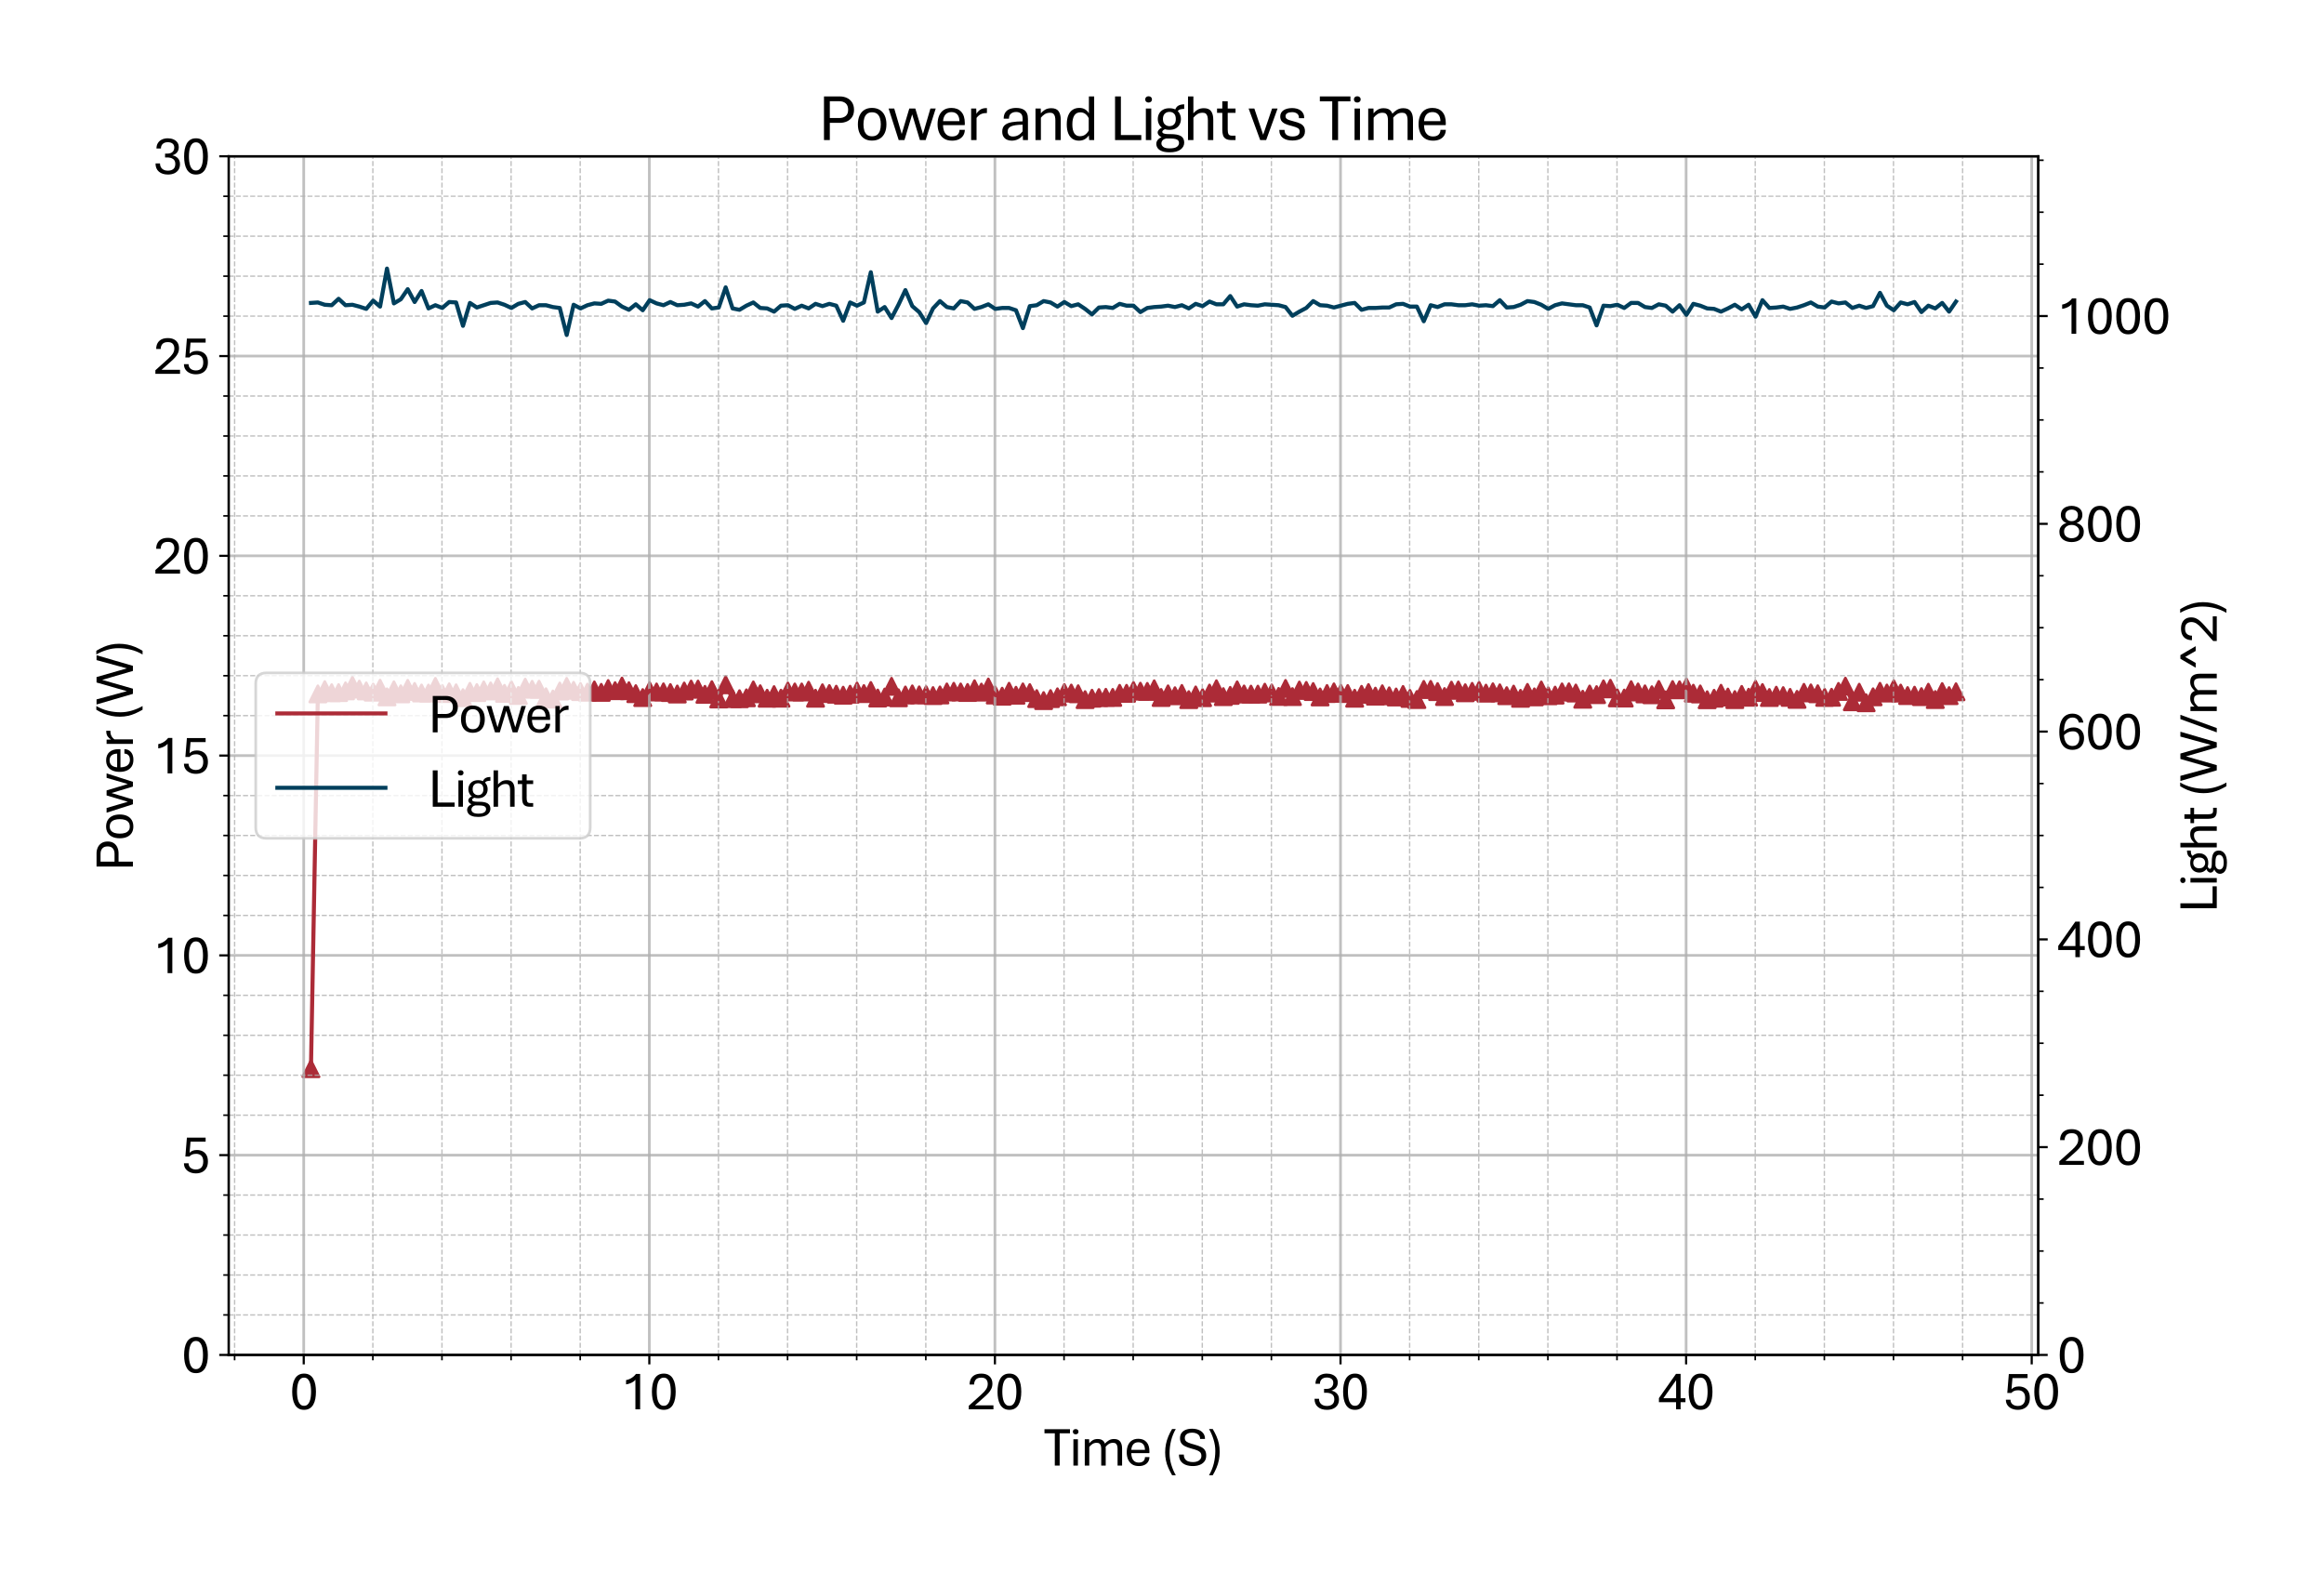 <?xml version="1.0" encoding="utf-8" standalone="no"?>
<!DOCTYPE svg PUBLIC "-//W3C//DTD SVG 1.1//EN"
  "http://www.w3.org/Graphics/SVG/1.1/DTD/svg11.dtd">
<svg xmlns:xlink="http://www.w3.org/1999/xlink" width="859.969pt" height="581.831pt" viewBox="0 0 859.969 581.831" xmlns="http://www.w3.org/2000/svg" version="1.1">
 <defs>
  <style type="text/css">*{stroke-linejoin: round; stroke-linecap: butt}</style>
 </defs>
 <g id="figure_1">
  <g id="patch_1">
   <path d="M 0 581.831 
L 859.969 581.831 
L 859.969 0 
L 0 0 
z
" style="fill: #ffffff"/>
  </g>
  <g id="axes_1">
   <g id="patch_2">
    <path d="M 84.628 501.353 
L 754.228 501.353 
L 754.228 57.833 
L 84.628 57.833 
z
" style="fill: #ffffff"/>
   </g>
   <g id="PathCollection_1">
    <defs>
     <path id="m8bcb87b52a" d="M 0 -3 
L -3 3 
L 3 3 
z
" style="stroke: #ac2b37"/>
    </defs>
    <g clip-path="url(#pb90953aeb4)">
     <use xlink:href="#m8bcb87b52a" x="115.064" y="395.44" style="fill: #ac2b37; stroke: #ac2b37"/>
     <use xlink:href="#m8bcb87b52a" x="117.622" y="256.766" style="fill: #ac2b37; stroke: #ac2b37"/>
     <use xlink:href="#m8bcb87b52a" x="120.18" y="255.184" style="fill: #ac2b37; stroke: #ac2b37"/>
     <use xlink:href="#m8bcb87b52a" x="122.738" y="256.322" style="fill: #ac2b37; stroke: #ac2b37"/>
     <use xlink:href="#m8bcb87b52a" x="125.295" y="256.278" style="fill: #ac2b37; stroke: #ac2b37"/>
     <use xlink:href="#m8bcb87b52a" x="127.853" y="255.642" style="fill: #ac2b37; stroke: #ac2b37"/>
     <use xlink:href="#m8bcb87b52a" x="130.411" y="253.558" style="fill: #ac2b37; stroke: #ac2b37"/>
     <use xlink:href="#m8bcb87b52a" x="132.968" y="254.992" style="fill: #ac2b37; stroke: #ac2b37"/>
     <use xlink:href="#m8bcb87b52a" x="135.526" y="255.657" style="fill: #ac2b37; stroke: #ac2b37"/>
     <use xlink:href="#m8bcb87b52a" x="138.084" y="256.116" style="fill: #ac2b37; stroke: #ac2b37"/>
     <use xlink:href="#m8bcb87b52a" x="140.641" y="254.652" style="fill: #ac2b37; stroke: #ac2b37"/>
     <use xlink:href="#m8bcb87b52a" x="143.199" y="257.86" style="fill: #ac2b37; stroke: #ac2b37"/>
     <use xlink:href="#m8bcb87b52a" x="145.757" y="255.258" style="fill: #ac2b37; stroke: #ac2b37"/>
     <use xlink:href="#m8bcb87b52a" x="148.314" y="256.736" style="fill: #ac2b37; stroke: #ac2b37"/>
     <use xlink:href="#m8bcb87b52a" x="150.872" y="254.711" style="fill: #ac2b37; stroke: #ac2b37"/>
     <use xlink:href="#m8bcb87b52a" x="153.43" y="255.849" style="fill: #ac2b37; stroke: #ac2b37"/>
     <use xlink:href="#m8bcb87b52a" x="155.987" y="256.426" style="fill: #ac2b37; stroke: #ac2b37"/>
     <use xlink:href="#m8bcb87b52a" x="158.545" y="256.456" style="fill: #ac2b37; stroke: #ac2b37"/>
     <use xlink:href="#m8bcb87b52a" x="161.103" y="253.972" style="fill: #ac2b37; stroke: #ac2b37"/>
     <use xlink:href="#m8bcb87b52a" x="163.66" y="256.618" style="fill: #ac2b37; stroke: #ac2b37"/>
     <use xlink:href="#m8bcb87b52a" x="166.218" y="255.997" style="fill: #ac2b37; stroke: #ac2b37"/>
     <use xlink:href="#m8bcb87b52a" x="168.776" y="256.367" style="fill: #ac2b37; stroke: #ac2b37"/>
     <use xlink:href="#m8bcb87b52a" x="171.321" y="258.156" style="fill: #ac2b37; stroke: #ac2b37"/>
     <use xlink:href="#m8bcb87b52a" x="173.891" y="255.805" style="fill: #ac2b37; stroke: #ac2b37"/>
     <use xlink:href="#m8bcb87b52a" x="176.449" y="256.278" style="fill: #ac2b37; stroke: #ac2b37"/>
     <use xlink:href="#m8bcb87b52a" x="179.006" y="255.288" style="fill: #ac2b37; stroke: #ac2b37"/>
     <use xlink:href="#m8bcb87b52a" x="181.564" y="255.657" style="fill: #ac2b37; stroke: #ac2b37"/>
     <use xlink:href="#m8bcb87b52a" x="184.122" y="254.149" style="fill: #ac2b37; stroke: #ac2b37"/>
     <use xlink:href="#m8bcb87b52a" x="186.679" y="256.544" style="fill: #ac2b37; stroke: #ac2b37"/>
     <use xlink:href="#m8bcb87b52a" x="189.237" y="255.228" style="fill: #ac2b37; stroke: #ac2b37"/>
     <use xlink:href="#m8bcb87b52a" x="191.795" y="257.328" style="fill: #ac2b37; stroke: #ac2b37"/>
     <use xlink:href="#m8bcb87b52a" x="194.352" y="254.282" style="fill: #ac2b37; stroke: #ac2b37"/>
     <use xlink:href="#m8bcb87b52a" x="196.91" y="255.051" style="fill: #ac2b37; stroke: #ac2b37"/>
     <use xlink:href="#m8bcb87b52a" x="199.468" y="255.021" style="fill: #ac2b37; stroke: #ac2b37"/>
     <use xlink:href="#m8bcb87b52a" x="202.026" y="257.816" style="fill: #ac2b37; stroke: #ac2b37"/>
     <use xlink:href="#m8bcb87b52a" x="204.583" y="258.658" style="fill: #ac2b37; stroke: #ac2b37"/>
     <use xlink:href="#m8bcb87b52a" x="207.141" y="255.702" style="fill: #ac2b37; stroke: #ac2b37"/>
     <use xlink:href="#m8bcb87b52a" x="209.699" y="253.987" style="fill: #ac2b37; stroke: #ac2b37"/>
     <use xlink:href="#m8bcb87b52a" x="212.256" y="255.435" style="fill: #ac2b37; stroke: #ac2b37"/>
     <use xlink:href="#m8bcb87b52a" x="214.814" y="255.909" style="fill: #ac2b37; stroke: #ac2b37"/>
     <use xlink:href="#m8bcb87b52a" x="217.372" y="256.116" style="fill: #ac2b37; stroke: #ac2b37"/>
     <use xlink:href="#m8bcb87b52a" x="219.929" y="255.302" style="fill: #ac2b37; stroke: #ac2b37"/>
     <use xlink:href="#m8bcb87b52a" x="222.487" y="256.189" style="fill: #ac2b37; stroke: #ac2b37"/>
     <use xlink:href="#m8bcb87b52a" x="225.045" y="254.785" style="fill: #ac2b37; stroke: #ac2b37"/>
     <use xlink:href="#m8bcb87b52a" x="227.602" y="255.569" style="fill: #ac2b37; stroke: #ac2b37"/>
     <use xlink:href="#m8bcb87b52a" x="230.16" y="253.868" style="fill: #ac2b37; stroke: #ac2b37"/>
     <use xlink:href="#m8bcb87b52a" x="232.718" y="255.583" style="fill: #ac2b37; stroke: #ac2b37"/>
     <use xlink:href="#m8bcb87b52a" x="235.275" y="256.677" style="fill: #ac2b37; stroke: #ac2b37"/>
     <use xlink:href="#m8bcb87b52a" x="237.833" y="258.126" style="fill: #ac2b37; stroke: #ac2b37"/>
     <use xlink:href="#m8bcb87b52a" x="240.391" y="255.569" style="fill: #ac2b37; stroke: #ac2b37"/>
     <use xlink:href="#m8bcb87b52a" x="242.948" y="256.056" style="fill: #ac2b37; stroke: #ac2b37"/>
     <use xlink:href="#m8bcb87b52a" x="245.506" y="256.012" style="fill: #ac2b37; stroke: #ac2b37"/>
     <use xlink:href="#m8bcb87b52a" x="248.064" y="256.263" style="fill: #ac2b37; stroke: #ac2b37"/>
     <use xlink:href="#m8bcb87b52a" x="250.621" y="256.796" style="fill: #ac2b37; stroke: #ac2b37"/>
     <use xlink:href="#m8bcb87b52a" x="253.179" y="255.702" style="fill: #ac2b37; stroke: #ac2b37"/>
     <use xlink:href="#m8bcb87b52a" x="255.737" y="254.977" style="fill: #ac2b37; stroke: #ac2b37"/>
     <use xlink:href="#m8bcb87b52a" x="258.294" y="254.977" style="fill: #ac2b37; stroke: #ac2b37"/>
     <use xlink:href="#m8bcb87b52a" x="260.852" y="256.929" style="fill: #ac2b37; stroke: #ac2b37"/>
     <use xlink:href="#m8bcb87b52a" x="263.41" y="255.199" style="fill: #ac2b37; stroke: #ac2b37"/>
     <use xlink:href="#m8bcb87b52a" x="265.967" y="258.644" style="fill: #ac2b37; stroke: #ac2b37"/>
     <use xlink:href="#m8bcb87b52a" x="268.525" y="253.38" style="fill: #ac2b37; stroke: #ac2b37"/>
     <use xlink:href="#m8bcb87b52a" x="271.083" y="258.511" style="fill: #ac2b37; stroke: #ac2b37"/>
     <use xlink:href="#m8bcb87b52a" x="273.641" y="258.54" style="fill: #ac2b37; stroke: #ac2b37"/>
     <use xlink:href="#m8bcb87b52a" x="276.198" y="258.215" style="fill: #ac2b37; stroke: #ac2b37"/>
     <use xlink:href="#m8bcb87b52a" x="278.756" y="255.302" style="fill: #ac2b37; stroke: #ac2b37"/>
     <use xlink:href="#m8bcb87b52a" x="281.314" y="256.707" style="fill: #ac2b37; stroke: #ac2b37"/>
     <use xlink:href="#m8bcb87b52a" x="283.871" y="258.363" style="fill: #ac2b37; stroke: #ac2b37"/>
     <use xlink:href="#m8bcb87b52a" x="286.429" y="257.032" style="fill: #ac2b37; stroke: #ac2b37"/>
     <use xlink:href="#m8bcb87b52a" x="288.987" y="258.348" style="fill: #ac2b37; stroke: #ac2b37"/>
     <use xlink:href="#m8bcb87b52a" x="291.544" y="255.702" style="fill: #ac2b37; stroke: #ac2b37"/>
     <use xlink:href="#m8bcb87b52a" x="294.102" y="256.056" style="fill: #ac2b37; stroke: #ac2b37"/>
     <use xlink:href="#m8bcb87b52a" x="296.66" y="256.056" style="fill: #ac2b37; stroke: #ac2b37"/>
     <use xlink:href="#m8bcb87b52a" x="299.217" y="255.391" style="fill: #ac2b37; stroke: #ac2b37"/>
     <use xlink:href="#m8bcb87b52a" x="301.775" y="258.363" style="fill: #ac2b37; stroke: #ac2b37"/>
     <use xlink:href="#m8bcb87b52a" x="304.333" y="256.352" style="fill: #ac2b37; stroke: #ac2b37"/>
     <use xlink:href="#m8bcb87b52a" x="306.89" y="256.633" style="fill: #ac2b37; stroke: #ac2b37"/>
     <use xlink:href="#m8bcb87b52a" x="309.448" y="256.869" style="fill: #ac2b37; stroke: #ac2b37"/>
     <use xlink:href="#m8bcb87b52a" x="312.006" y="257.239" style="fill: #ac2b37; stroke: #ac2b37"/>
     <use xlink:href="#m8bcb87b52a" x="314.563" y="256.884" style="fill: #ac2b37; stroke: #ac2b37"/>
     <use xlink:href="#m8bcb87b52a" x="317.121" y="255.702" style="fill: #ac2b37; stroke: #ac2b37"/>
     <use xlink:href="#m8bcb87b52a" x="319.679" y="256.648" style="fill: #ac2b37; stroke: #ac2b37"/>
     <use xlink:href="#m8bcb87b52a" x="322.236" y="255.509" style="fill: #ac2b37; stroke: #ac2b37"/>
     <use xlink:href="#m8bcb87b52a" x="324.794" y="258.289" style="fill: #ac2b37; stroke: #ac2b37"/>
     <use xlink:href="#m8bcb87b52a" x="327.352" y="257.934" style="fill: #ac2b37; stroke: #ac2b37"/>
     <use xlink:href="#m8bcb87b52a" x="329.909" y="253.957" style="fill: #ac2b37; stroke: #ac2b37"/>
     <use xlink:href="#m8bcb87b52a" x="332.467" y="258.2" style="fill: #ac2b37; stroke: #ac2b37"/>
     <use xlink:href="#m8bcb87b52a" x="335.025" y="257.165" style="fill: #ac2b37; stroke: #ac2b37"/>
     <use xlink:href="#m8bcb87b52a" x="337.582" y="256.766" style="fill: #ac2b37; stroke: #ac2b37"/>
     <use xlink:href="#m8bcb87b52a" x="340.14" y="257.121" style="fill: #ac2b37; stroke: #ac2b37"/>
     <use xlink:href="#m8bcb87b52a" x="342.698" y="257.062" style="fill: #ac2b37; stroke: #ac2b37"/>
     <use xlink:href="#m8bcb87b52a" x="345.255" y="257.387" style="fill: #ac2b37; stroke: #ac2b37"/>
     <use xlink:href="#m8bcb87b52a" x="347.813" y="257.15" style="fill: #ac2b37; stroke: #ac2b37"/>
     <use xlink:href="#m8bcb87b52a" x="350.371" y="256.042" style="fill: #ac2b37; stroke: #ac2b37"/>
     <use xlink:href="#m8bcb87b52a" x="352.929" y="255.79" style="fill: #ac2b37; stroke: #ac2b37"/>
     <use xlink:href="#m8bcb87b52a" x="355.486" y="256.056" style="fill: #ac2b37; stroke: #ac2b37"/>
     <use xlink:href="#m8bcb87b52a" x="358.044" y="256.234" style="fill: #ac2b37; stroke: #ac2b37"/>
     <use xlink:href="#m8bcb87b52a" x="360.602" y="254.859" style="fill: #ac2b37; stroke: #ac2b37"/>
     <use xlink:href="#m8bcb87b52a" x="363.159" y="256.101" style="fill: #ac2b37; stroke: #ac2b37"/>
     <use xlink:href="#m8bcb87b52a" x="365.717" y="254.208" style="fill: #ac2b37; stroke: #ac2b37"/>
     <use xlink:href="#m8bcb87b52a" x="368.275" y="257.18" style="fill: #ac2b37; stroke: #ac2b37"/>
     <use xlink:href="#m8bcb87b52a" x="370.832" y="257.609" style="fill: #ac2b37; stroke: #ac2b37"/>
     <use xlink:href="#m8bcb87b52a" x="373.39" y="255.79" style="fill: #ac2b37; stroke: #ac2b37"/>
     <use xlink:href="#m8bcb87b52a" x="375.948" y="257.254" style="fill: #ac2b37; stroke: #ac2b37"/>
     <use xlink:href="#m8bcb87b52a" x="378.505" y="256.027" style="fill: #ac2b37; stroke: #ac2b37"/>
     <use xlink:href="#m8bcb87b52a" x="381.063" y="256.278" style="fill: #ac2b37; stroke: #ac2b37"/>
     <use xlink:href="#m8bcb87b52a" x="383.621" y="258.496" style="fill: #ac2b37; stroke: #ac2b37"/>
     <use xlink:href="#m8bcb87b52a" x="386.178" y="259.235" style="fill: #ac2b37; stroke: #ac2b37"/>
     <use xlink:href="#m8bcb87b52a" x="388.736" y="258.496" style="fill: #ac2b37; stroke: #ac2b37"/>
     <use xlink:href="#m8bcb87b52a" x="391.294" y="257.845" style="fill: #ac2b37; stroke: #ac2b37"/>
     <use xlink:href="#m8bcb87b52a" x="393.851" y="256.263" style="fill: #ac2b37; stroke: #ac2b37"/>
     <use xlink:href="#m8bcb87b52a" x="396.409" y="256.456" style="fill: #ac2b37; stroke: #ac2b37"/>
     <use xlink:href="#m8bcb87b52a" x="398.967" y="256.707" style="fill: #ac2b37; stroke: #ac2b37"/>
     <use xlink:href="#m8bcb87b52a" x="401.524" y="258.88" style="fill: #ac2b37; stroke: #ac2b37"/>
     <use xlink:href="#m8bcb87b52a" x="404.082" y="258.363" style="fill: #ac2b37; stroke: #ac2b37"/>
     <use xlink:href="#m8bcb87b52a" x="406.64" y="258.126" style="fill: #ac2b37; stroke: #ac2b37"/>
     <use xlink:href="#m8bcb87b52a" x="409.197" y="258.023" style="fill: #ac2b37; stroke: #ac2b37"/>
     <use xlink:href="#m8bcb87b52a" x="411.755" y="258.067" style="fill: #ac2b37; stroke: #ac2b37"/>
     <use xlink:href="#m8bcb87b52a" x="414.313" y="256.559" style="fill: #ac2b37; stroke: #ac2b37"/>
     <use xlink:href="#m8bcb87b52a" x="416.87" y="256.544" style="fill: #ac2b37; stroke: #ac2b37"/>
     <use xlink:href="#m8bcb87b52a" x="419.428" y="255.495" style="fill: #ac2b37; stroke: #ac2b37"/>
     <use xlink:href="#m8bcb87b52a" x="421.986" y="255.761" style="fill: #ac2b37; stroke: #ac2b37"/>
     <use xlink:href="#m8bcb87b52a" x="424.543" y="255.835" style="fill: #ac2b37; stroke: #ac2b37"/>
     <use xlink:href="#m8bcb87b52a" x="427.101" y="254.888" style="fill: #ac2b37; stroke: #ac2b37"/>
     <use xlink:href="#m8bcb87b52a" x="429.659" y="258.082" style="fill: #ac2b37; stroke: #ac2b37"/>
     <use xlink:href="#m8bcb87b52a" x="432.217" y="256.751" style="fill: #ac2b37; stroke: #ac2b37"/>
     <use xlink:href="#m8bcb87b52a" x="434.774" y="257.446" style="fill: #ac2b37; stroke: #ac2b37"/>
     <use xlink:href="#m8bcb87b52a" x="437.332" y="256.603" style="fill: #ac2b37; stroke: #ac2b37"/>
     <use xlink:href="#m8bcb87b52a" x="439.89" y="258.88" style="fill: #ac2b37; stroke: #ac2b37"/>
     <use xlink:href="#m8bcb87b52a" x="442.447" y="257.15" style="fill: #ac2b37; stroke: #ac2b37"/>
     <use xlink:href="#m8bcb87b52a" x="445.005" y="258.156" style="fill: #ac2b37; stroke: #ac2b37"/>
     <use xlink:href="#m8bcb87b52a" x="447.563" y="256.456" style="fill: #ac2b37; stroke: #ac2b37"/>
     <use xlink:href="#m8bcb87b52a" x="450.12" y="254.859" style="fill: #ac2b37; stroke: #ac2b37"/>
     <use xlink:href="#m8bcb87b52a" x="452.678" y="257.771" style="fill: #ac2b37; stroke: #ac2b37"/>
     <use xlink:href="#m8bcb87b52a" x="455.236" y="257.313" style="fill: #ac2b37; stroke: #ac2b37"/>
     <use xlink:href="#m8bcb87b52a" x="457.793" y="255.273" style="fill: #ac2b37; stroke: #ac2b37"/>
     <use xlink:href="#m8bcb87b52a" x="460.351" y="256.796" style="fill: #ac2b37; stroke: #ac2b37"/>
     <use xlink:href="#m8bcb87b52a" x="462.909" y="256.855" style="fill: #ac2b37; stroke: #ac2b37"/>
     <use xlink:href="#m8bcb87b52a" x="465.466" y="256.855" style="fill: #ac2b37; stroke: #ac2b37"/>
     <use xlink:href="#m8bcb87b52a" x="468.024" y="256.13" style="fill: #ac2b37; stroke: #ac2b37"/>
     <use xlink:href="#m8bcb87b52a" x="470.582" y="256.426" style="fill: #ac2b37; stroke: #ac2b37"/>
     <use xlink:href="#m8bcb87b52a" x="473.139" y="257.697" style="fill: #ac2b37; stroke: #ac2b37"/>
     <use xlink:href="#m8bcb87b52a" x="475.697" y="254.741" style="fill: #ac2b37; stroke: #ac2b37"/>
     <use xlink:href="#m8bcb87b52a" x="478.255" y="257.757" style="fill: #ac2b37; stroke: #ac2b37"/>
     <use xlink:href="#m8bcb87b52a" x="480.812" y="255.332" style="fill: #ac2b37; stroke: #ac2b37"/>
     <use xlink:href="#m8bcb87b52a" x="483.37" y="255.465" style="fill: #ac2b37; stroke: #ac2b37"/>
     <use xlink:href="#m8bcb87b52a" x="485.928" y="255.894" style="fill: #ac2b37; stroke: #ac2b37"/>
     <use xlink:href="#m8bcb87b52a" x="488.485" y="257.89" style="fill: #ac2b37; stroke: #ac2b37"/>
     <use xlink:href="#m8bcb87b52a" x="491.043" y="256.618" style="fill: #ac2b37; stroke: #ac2b37"/>
     <use xlink:href="#m8bcb87b52a" x="493.601" y="256.012" style="fill: #ac2b37; stroke: #ac2b37"/>
     <use xlink:href="#m8bcb87b52a" x="496.158" y="256.544" style="fill: #ac2b37; stroke: #ac2b37"/>
     <use xlink:href="#m8bcb87b52a" x="498.716" y="256.618" style="fill: #ac2b37; stroke: #ac2b37"/>
     <use xlink:href="#m8bcb87b52a" x="501.274" y="258.363" style="fill: #ac2b37; stroke: #ac2b37"/>
     <use xlink:href="#m8bcb87b52a" x="503.831" y="256.929" style="fill: #ac2b37; stroke: #ac2b37"/>
     <use xlink:href="#m8bcb87b52a" x="506.389" y="256.263" style="fill: #ac2b37; stroke: #ac2b37"/>
     <use xlink:href="#m8bcb87b52a" x="508.947" y="257.594" style="fill: #ac2b37; stroke: #ac2b37"/>
     <use xlink:href="#m8bcb87b52a" x="511.505" y="256.722" style="fill: #ac2b37; stroke: #ac2b37"/>
     <use xlink:href="#m8bcb87b52a" x="514.062" y="257.476" style="fill: #ac2b37; stroke: #ac2b37"/>
     <use xlink:href="#m8bcb87b52a" x="516.62" y="257.904" style="fill: #ac2b37; stroke: #ac2b37"/>
     <use xlink:href="#m8bcb87b52a" x="519.178" y="256.973" style="fill: #ac2b37; stroke: #ac2b37"/>
     <use xlink:href="#m8bcb87b52a" x="521.735" y="258.437" style="fill: #ac2b37; stroke: #ac2b37"/>
     <use xlink:href="#m8bcb87b52a" x="524.293" y="258.851" style="fill: #ac2b37; stroke: #ac2b37"/>
     <use xlink:href="#m8bcb87b52a" x="526.851" y="255.095" style="fill: #ac2b37; stroke: #ac2b37"/>
     <use xlink:href="#m8bcb87b52a" x="529.408" y="255.095" style="fill: #ac2b37; stroke: #ac2b37"/>
     <use xlink:href="#m8bcb87b52a" x="531.966" y="255.909" style="fill: #ac2b37; stroke: #ac2b37"/>
     <use xlink:href="#m8bcb87b52a" x="534.524" y="257.742" style="fill: #ac2b37; stroke: #ac2b37"/>
     <use xlink:href="#m8bcb87b52a" x="537.081" y="255.376" style="fill: #ac2b37; stroke: #ac2b37"/>
     <use xlink:href="#m8bcb87b52a" x="539.639" y="255.317" style="fill: #ac2b37; stroke: #ac2b37"/>
     <use xlink:href="#m8bcb87b52a" x="542.197" y="256.337" style="fill: #ac2b37; stroke: #ac2b37"/>
     <use xlink:href="#m8bcb87b52a" x="544.754" y="255.82" style="fill: #ac2b37; stroke: #ac2b37"/>
     <use xlink:href="#m8bcb87b52a" x="547.312" y="255.435" style="fill: #ac2b37; stroke: #ac2b37"/>
     <use xlink:href="#m8bcb87b52a" x="549.87" y="256.485" style="fill: #ac2b37; stroke: #ac2b37"/>
     <use xlink:href="#m8bcb87b52a" x="552.427" y="255.982" style="fill: #ac2b37; stroke: #ac2b37"/>
     <use xlink:href="#m8bcb87b52a" x="554.985" y="256.367" style="fill: #ac2b37; stroke: #ac2b37"/>
     <use xlink:href="#m8bcb87b52a" x="557.543" y="257.416" style="fill: #ac2b37; stroke: #ac2b37"/>
     <use xlink:href="#m8bcb87b52a" x="560.1" y="256.84" style="fill: #ac2b37; stroke: #ac2b37"/>
     <use xlink:href="#m8bcb87b52a" x="562.658" y="258.392" style="fill: #ac2b37; stroke: #ac2b37"/>
     <use xlink:href="#m8bcb87b52a" x="565.216" y="256.204" style="fill: #ac2b37; stroke: #ac2b37"/>
     <use xlink:href="#m8bcb87b52a" x="567.773" y="257.86" style="fill: #ac2b37; stroke: #ac2b37"/>
     <use xlink:href="#m8bcb87b52a" x="570.331" y="255.317" style="fill: #ac2b37; stroke: #ac2b37"/>
     <use xlink:href="#m8bcb87b52a" x="572.889" y="257.461" style="fill: #ac2b37; stroke: #ac2b37"/>
     <use xlink:href="#m8bcb87b52a" x="575.446" y="257.21" style="fill: #ac2b37; stroke: #ac2b37"/>
     <use xlink:href="#m8bcb87b52a" x="578.004" y="256.027" style="fill: #ac2b37; stroke: #ac2b37"/>
     <use xlink:href="#m8bcb87b52a" x="580.562" y="255.997" style="fill: #ac2b37; stroke: #ac2b37"/>
     <use xlink:href="#m8bcb87b52a" x="583.119" y="256.441" style="fill: #ac2b37; stroke: #ac2b37"/>
     <use xlink:href="#m8bcb87b52a" x="585.677" y="258.732" style="fill: #ac2b37; stroke: #ac2b37"/>
     <use xlink:href="#m8bcb87b52a" x="588.235" y="256.81" style="fill: #ac2b37; stroke: #ac2b37"/>
     <use xlink:href="#m8bcb87b52a" x="590.793" y="257.032" style="fill: #ac2b37; stroke: #ac2b37"/>
     <use xlink:href="#m8bcb87b52a" x="593.35" y="254.903" style="fill: #ac2b37; stroke: #ac2b37"/>
     <use xlink:href="#m8bcb87b52a" x="595.908" y="254.681" style="fill: #ac2b37; stroke: #ac2b37"/>
     <use xlink:href="#m8bcb87b52a" x="598.466" y="258.23" style="fill: #ac2b37; stroke: #ac2b37"/>
     <use xlink:href="#m8bcb87b52a" x="601.023" y="258.304" style="fill: #ac2b37; stroke: #ac2b37"/>
     <use xlink:href="#m8bcb87b52a" x="603.581" y="255.199" style="fill: #ac2b37; stroke: #ac2b37"/>
     <use xlink:href="#m8bcb87b52a" x="606.139" y="256.042" style="fill: #ac2b37; stroke: #ac2b37"/>
     <use xlink:href="#m8bcb87b52a" x="608.696" y="256.751" style="fill: #ac2b37; stroke: #ac2b37"/>
     <use xlink:href="#m8bcb87b52a" x="611.254" y="257.076" style="fill: #ac2b37; stroke: #ac2b37"/>
     <use xlink:href="#m8bcb87b52a" x="613.812" y="255.125" style="fill: #ac2b37; stroke: #ac2b37"/>
     <use xlink:href="#m8bcb87b52a" x="616.369" y="258.954" style="fill: #ac2b37; stroke: #ac2b37"/>
     <use xlink:href="#m8bcb87b52a" x="618.927" y="255.155" style="fill: #ac2b37; stroke: #ac2b37"/>
     <use xlink:href="#m8bcb87b52a" x="621.485" y="255.243" style="fill: #ac2b37; stroke: #ac2b37"/>
     <use xlink:href="#m8bcb87b52a" x="624.042" y="254.223" style="fill: #ac2b37; stroke: #ac2b37"/>
     <use xlink:href="#m8bcb87b52a" x="626.6" y="256.5" style="fill: #ac2b37; stroke: #ac2b37"/>
     <use xlink:href="#m8bcb87b52a" x="629.158" y="256.781" style="fill: #ac2b37; stroke: #ac2b37"/>
     <use xlink:href="#m8bcb87b52a" x="631.715" y="258.924" style="fill: #ac2b37; stroke: #ac2b37"/>
     <use xlink:href="#m8bcb87b52a" x="634.273" y="258.377" style="fill: #ac2b37; stroke: #ac2b37"/>
     <use xlink:href="#m8bcb87b52a" x="636.831" y="256.529" style="fill: #ac2b37; stroke: #ac2b37"/>
     <use xlink:href="#m8bcb87b52a" x="639.388" y="257.934" style="fill: #ac2b37; stroke: #ac2b37"/>
     <use xlink:href="#m8bcb87b52a" x="641.946" y="258.865" style="fill: #ac2b37; stroke: #ac2b37"/>
     <use xlink:href="#m8bcb87b52a" x="644.504" y="256.958" style="fill: #ac2b37; stroke: #ac2b37"/>
     <use xlink:href="#m8bcb87b52a" x="647.061" y="257.993" style="fill: #ac2b37; stroke: #ac2b37"/>
     <use xlink:href="#m8bcb87b52a" x="649.619" y="255.021" style="fill: #ac2b37; stroke: #ac2b37"/>
     <use xlink:href="#m8bcb87b52a" x="652.177" y="256.263" style="fill: #ac2b37; stroke: #ac2b37"/>
     <use xlink:href="#m8bcb87b52a" x="654.734" y="258.097" style="fill: #ac2b37; stroke: #ac2b37"/>
     <use xlink:href="#m8bcb87b52a" x="657.292" y="257.239" style="fill: #ac2b37; stroke: #ac2b37"/>
     <use xlink:href="#m8bcb87b52a" x="659.85" y="257.402" style="fill: #ac2b37; stroke: #ac2b37"/>
     <use xlink:href="#m8bcb87b52a" x="662.407" y="258.052" style="fill: #ac2b37; stroke: #ac2b37"/>
     <use xlink:href="#m8bcb87b52a" x="664.965" y="258.777" style="fill: #ac2b37; stroke: #ac2b37"/>
     <use xlink:href="#m8bcb87b52a" x="667.523" y="256.189" style="fill: #ac2b37; stroke: #ac2b37"/>
     <use xlink:href="#m8bcb87b52a" x="670.081" y="256.396" style="fill: #ac2b37; stroke: #ac2b37"/>
     <use xlink:href="#m8bcb87b52a" x="672.638" y="256.707" style="fill: #ac2b37; stroke: #ac2b37"/>
     <use xlink:href="#m8bcb87b52a" x="675.196" y="258.037" style="fill: #ac2b37; stroke: #ac2b37"/>
     <use xlink:href="#m8bcb87b52a" x="677.754" y="258.008" style="fill: #ac2b37; stroke: #ac2b37"/>
     <use xlink:href="#m8bcb87b52a" x="680.311" y="255.849" style="fill: #ac2b37; stroke: #ac2b37"/>
     <use xlink:href="#m8bcb87b52a" x="682.869" y="253.898" style="fill: #ac2b37; stroke: #ac2b37"/>
     <use xlink:href="#m8bcb87b52a" x="685.427" y="259.678" style="fill: #ac2b37; stroke: #ac2b37"/>
     <use xlink:href="#m8bcb87b52a" x="687.984" y="256.145" style="fill: #ac2b37; stroke: #ac2b37"/>
     <use xlink:href="#m8bcb87b52a" x="690.542" y="260.048" style="fill: #ac2b37; stroke: #ac2b37"/>
     <use xlink:href="#m8bcb87b52a" x="693.1" y="257.845" style="fill: #ac2b37; stroke: #ac2b37"/>
     <use xlink:href="#m8bcb87b52a" x="695.657" y="255.805" style="fill: #ac2b37; stroke: #ac2b37"/>
     <use xlink:href="#m8bcb87b52a" x="698.215" y="256.441" style="fill: #ac2b37; stroke: #ac2b37"/>
     <use xlink:href="#m8bcb87b52a" x="700.773" y="254.844" style="fill: #ac2b37; stroke: #ac2b37"/>
     <use xlink:href="#m8bcb87b52a" x="703.33" y="256.47" style="fill: #ac2b37; stroke: #ac2b37"/>
     <use xlink:href="#m8bcb87b52a" x="705.888" y="257.387" style="fill: #ac2b37; stroke: #ac2b37"/>
     <use xlink:href="#m8bcb87b52a" x="708.446" y="257.239" style="fill: #ac2b37; stroke: #ac2b37"/>
     <use xlink:href="#m8bcb87b52a" x="711.003" y="257.771" style="fill: #ac2b37; stroke: #ac2b37"/>
     <use xlink:href="#m8bcb87b52a" x="713.561" y="256.145" style="fill: #ac2b37; stroke: #ac2b37"/>
     <use xlink:href="#m8bcb87b52a" x="716.119" y="258.851" style="fill: #ac2b37; stroke: #ac2b37"/>
     <use xlink:href="#m8bcb87b52a" x="718.676" y="255.909" style="fill: #ac2b37; stroke: #ac2b37"/>
     <use xlink:href="#m8bcb87b52a" x="721.234" y="257.402" style="fill: #ac2b37; stroke: #ac2b37"/>
     <use xlink:href="#m8bcb87b52a" x="723.792" y="255.982" style="fill: #ac2b37; stroke: #ac2b37"/>
    </g>
   </g>
   <g id="matplotlib.axis_1">
    <g id="xtick_1">
     <g id="line2d_1">
      <path d="M 112.392 501.353 
L 112.392 57.833 
" clip-path="url(#pb90953aeb4)" style="fill: none; stroke: #b0b0b0; stroke-opacity: 0.8; stroke-linecap: square"/>
     </g>
     <g id="line2d_2">
      <defs>
       <path id="m8e7d954ad3" d="M 0 0 
L 0 3.5 
" style="stroke: #000000; stroke-width: 0.8"/>
      </defs>
      <g>
       <use xlink:href="#m8e7d954ad3" x="112.392" y="501.353" style="stroke: #000000; stroke-width: 0.8"/>
      </g>
     </g>
     <g id="text_1">
      <!-- 0 -->
      <g transform="translate(107.162 521.496) scale(0.2 -0.2)">
       <defs>
        <path id="AptosDisplay-30" d="M 1672 -56 
Q 1291 -56 1028 105 
Q 766 266 605 552 
Q 444 838 372 1216 
Q 300 1594 300 2031 
Q 300 2475 372 2856 
Q 444 3238 605 3525 
Q 766 3813 1028 3973 
Q 1291 4134 1672 4134 
Q 2053 4134 2317 3975 
Q 2581 3816 2742 3527 
Q 2903 3238 2975 2858 
Q 3047 2478 3047 2038 
Q 3047 1597 2975 1217 
Q 2903 838 2742 552 
Q 2581 266 2318 105 
Q 2056 -56 1672 -56 
z
M 1672 409 
Q 1916 409 2073 550 
Q 2231 691 2322 925 
Q 2413 1159 2448 1448 
Q 2484 1738 2484 2038 
Q 2484 2338 2448 2628 
Q 2413 2919 2322 3153 
Q 2231 3388 2073 3527 
Q 1916 3666 1669 3666 
Q 1428 3666 1268 3527 
Q 1109 3388 1020 3153 
Q 931 2919 893 2628 
Q 856 2338 856 2038 
Q 856 1741 893 1450 
Q 931 1159 1020 925 
Q 1109 691 1268 550 
Q 1428 409 1672 409 
z
" transform="scale(0.016)"/>
       </defs>
       <use xlink:href="#AptosDisplay-30"/>
      </g>
     </g>
    </g>
    <g id="xtick_2">
     <g id="line2d_3">
      <path d="M 240.276 501.353 
L 240.276 57.833 
" clip-path="url(#pb90953aeb4)" style="fill: none; stroke: #b0b0b0; stroke-opacity: 0.8; stroke-linecap: square"/>
     </g>
     <g id="line2d_4">
      <g>
       <use xlink:href="#m8e7d954ad3" x="240.276" y="501.353" style="stroke: #000000; stroke-width: 0.8"/>
      </g>
     </g>
     <g id="text_2">
      <!-- 10 -->
      <g transform="translate(229.816 521.496) scale(0.2 -0.2)">
       <defs>
        <path id="AptosDisplay-31" d="M 1659 0 
L 1659 3425 
Q 1575 3309 1420 3201 
Q 1266 3094 1052 3009 
Q 838 2925 578 2888 
L 578 3381 
Q 834 3425 1057 3540 
Q 1281 3656 1453 3806 
Q 1625 3956 1719 4094 
L 2206 4094 
L 2206 0 
L 1659 0 
z
" transform="scale(0.016)"/>
       </defs>
       <use xlink:href="#AptosDisplay-31"/>
       <use xlink:href="#AptosDisplay-30" x="52.295"/>
      </g>
     </g>
    </g>
    <g id="xtick_3">
     <g id="line2d_5">
      <path d="M 368.159 501.353 
L 368.159 57.833 
" clip-path="url(#pb90953aeb4)" style="fill: none; stroke: #b0b0b0; stroke-opacity: 0.8; stroke-linecap: square"/>
     </g>
     <g id="line2d_6">
      <g>
       <use xlink:href="#m8e7d954ad3" x="368.159" y="501.353" style="stroke: #000000; stroke-width: 0.8"/>
      </g>
     </g>
     <g id="text_3">
      <!-- 20 -->
      <g transform="translate(357.7 521.496) scale(0.2 -0.2)">
       <defs>
        <path id="AptosDisplay-32" d="M 247 0 
L 247 413 
L 1725 1741 
Q 2100 2081 2269 2351 
Q 2438 2622 2438 2938 
Q 2438 3256 2263 3461 
Q 2088 3666 1691 3666 
Q 1247 3666 1055 3439 
Q 863 3213 863 2869 
L 341 2869 
Q 341 3250 491 3534 
Q 641 3819 941 3975 
Q 1241 4131 1691 4131 
Q 2103 4131 2390 3986 
Q 2678 3841 2828 3578 
Q 2978 3316 2978 2959 
Q 2978 2638 2853 2375 
Q 2728 2113 2517 1883 
Q 2306 1653 2044 1425 
L 959 463 
L 3097 463 
L 3097 0 
L 247 0 
z
" transform="scale(0.016)"/>
       </defs>
       <use xlink:href="#AptosDisplay-32"/>
       <use xlink:href="#AptosDisplay-30" x="52.295"/>
      </g>
     </g>
    </g>
    <g id="xtick_4">
     <g id="line2d_7">
      <path d="M 496.043 501.353 
L 496.043 57.833 
" clip-path="url(#pb90953aeb4)" style="fill: none; stroke: #b0b0b0; stroke-opacity: 0.8; stroke-linecap: square"/>
     </g>
     <g id="line2d_8">
      <g>
       <use xlink:href="#m8e7d954ad3" x="496.043" y="501.353" style="stroke: #000000; stroke-width: 0.8"/>
      </g>
     </g>
     <g id="text_4">
      <!-- 30 -->
      <g transform="translate(485.584 521.496) scale(0.2 -0.2)">
       <defs>
        <path id="AptosDisplay-33" d="M 1700 -56 
Q 1047 -56 655 275 
Q 263 606 263 1225 
L 781 1225 
Q 781 844 1023 617 
Q 1266 391 1697 391 
Q 2094 391 2322 581 
Q 2550 772 2550 1172 
Q 2550 1556 2297 1737 
Q 2044 1919 1609 1919 
L 1366 1919 
L 1366 2363 
L 1622 2363 
Q 2013 2363 2222 2555 
Q 2431 2747 2431 3066 
Q 2431 3372 2226 3526 
Q 2022 3681 1684 3681 
Q 1306 3681 1095 3481 
Q 884 3281 891 2956 
L 372 2956 
Q 372 3319 536 3583 
Q 700 3847 995 3990 
Q 1291 4134 1681 4134 
Q 2031 4134 2318 4017 
Q 2606 3900 2778 3670 
Q 2950 3441 2950 3097 
Q 2950 2738 2745 2498 
Q 2541 2259 2206 2166 
Q 2591 2097 2841 1836 
Q 3091 1575 3091 1150 
Q 3091 763 2916 494 
Q 2741 225 2428 84 
Q 2116 -56 1700 -56 
z
" transform="scale(0.016)"/>
       </defs>
       <use xlink:href="#AptosDisplay-33"/>
       <use xlink:href="#AptosDisplay-30" x="52.295"/>
      </g>
     </g>
    </g>
    <g id="xtick_5">
     <g id="line2d_9">
      <path d="M 623.927 501.353 
L 623.927 57.833 
" clip-path="url(#pb90953aeb4)" style="fill: none; stroke: #b0b0b0; stroke-opacity: 0.8; stroke-linecap: square"/>
     </g>
     <g id="line2d_10">
      <g>
       <use xlink:href="#m8e7d954ad3" x="623.927" y="501.353" style="stroke: #000000; stroke-width: 0.8"/>
      </g>
     </g>
     <g id="text_5">
      <!-- 40 -->
      <g transform="translate(613.468 521.496) scale(0.2 -0.2)">
       <defs>
        <path id="AptosDisplay-34" d="M 2106 0 
L 2106 825 
L 125 825 
L 125 1297 
L 2100 4103 
L 2631 4103 
L 2631 1284 
L 3191 1284 
L 3191 825 
L 2631 825 
L 2631 0 
L 2106 0 
z
M 638 1284 
L 2113 1284 
L 2113 3369 
L 638 1284 
z
" transform="scale(0.016)"/>
       </defs>
       <use xlink:href="#AptosDisplay-34"/>
       <use xlink:href="#AptosDisplay-30" x="52.295"/>
      </g>
     </g>
    </g>
    <g id="xtick_6">
     <g id="line2d_11">
      <path d="M 751.811 501.353 
L 751.811 57.833 
" clip-path="url(#pb90953aeb4)" style="fill: none; stroke: #b0b0b0; stroke-opacity: 0.8; stroke-linecap: square"/>
     </g>
     <g id="line2d_12">
      <g>
       <use xlink:href="#m8e7d954ad3" x="751.811" y="501.353" style="stroke: #000000; stroke-width: 0.8"/>
      </g>
     </g>
     <g id="text_6">
      <!-- 50 -->
      <g transform="translate(741.352 521.496) scale(0.2 -0.2)">
       <defs>
        <path id="AptosDisplay-35" d="M 1669 -56 
Q 1278 -56 964 83 
Q 650 222 465 483 
Q 281 744 281 1113 
L 816 1113 
Q 816 778 1055 584 
Q 1294 391 1669 391 
Q 2069 391 2291 625 
Q 2513 859 2513 1319 
Q 2513 1772 2291 1989 
Q 2069 2206 1697 2206 
Q 1409 2206 1223 2123 
Q 1038 2041 916 1894 
L 444 1894 
L 622 4078 
L 2788 4078 
L 2788 3613 
L 1041 3613 
L 931 2322 
Q 1044 2453 1251 2550 
Q 1459 2647 1775 2647 
Q 2131 2647 2420 2506 
Q 2709 2366 2881 2072 
Q 3053 1778 3053 1319 
Q 3053 863 2875 558 
Q 2697 253 2384 98 
Q 2072 -56 1669 -56 
z
" transform="scale(0.016)"/>
       </defs>
       <use xlink:href="#AptosDisplay-35"/>
       <use xlink:href="#AptosDisplay-30" x="52.295"/>
      </g>
     </g>
    </g>
    <g id="xtick_7">
     <g id="line2d_13">
      <path d="M 86.815 501.353 
L 86.815 57.833 
" clip-path="url(#pb90953aeb4)" style="fill: none; stroke-dasharray: 1.85,0.8; stroke-dashoffset: 0; stroke: #b0b0b0; stroke-opacity: 0.8; stroke-width: 0.5"/>
     </g>
     <g id="line2d_14">
      <defs>
       <path id="m65bb856b40" d="M 0 0 
L 0 2 
" style="stroke: #000000; stroke-width: 0.6"/>
      </defs>
      <g>
       <use xlink:href="#m65bb856b40" x="86.815" y="501.353" style="stroke: #000000; stroke-width: 0.6"/>
      </g>
     </g>
    </g>
    <g id="xtick_8">
     <g id="line2d_15">
      <path d="M 137.968 501.353 
L 137.968 57.833 
" clip-path="url(#pb90953aeb4)" style="fill: none; stroke-dasharray: 1.85,0.8; stroke-dashoffset: 0; stroke: #b0b0b0; stroke-opacity: 0.8; stroke-width: 0.5"/>
     </g>
     <g id="line2d_16">
      <g>
       <use xlink:href="#m65bb856b40" x="137.968" y="501.353" style="stroke: #000000; stroke-width: 0.6"/>
      </g>
     </g>
    </g>
    <g id="xtick_9">
     <g id="line2d_17">
      <path d="M 163.545 501.353 
L 163.545 57.833 
" clip-path="url(#pb90953aeb4)" style="fill: none; stroke-dasharray: 1.85,0.8; stroke-dashoffset: 0; stroke: #b0b0b0; stroke-opacity: 0.8; stroke-width: 0.5"/>
     </g>
     <g id="line2d_18">
      <g>
       <use xlink:href="#m65bb856b40" x="163.545" y="501.353" style="stroke: #000000; stroke-width: 0.6"/>
      </g>
     </g>
    </g>
    <g id="xtick_10">
     <g id="line2d_19">
      <path d="M 189.122 501.353 
L 189.122 57.833 
" clip-path="url(#pb90953aeb4)" style="fill: none; stroke-dasharray: 1.85,0.8; stroke-dashoffset: 0; stroke: #b0b0b0; stroke-opacity: 0.8; stroke-width: 0.5"/>
     </g>
     <g id="line2d_20">
      <g>
       <use xlink:href="#m65bb856b40" x="189.122" y="501.353" style="stroke: #000000; stroke-width: 0.6"/>
      </g>
     </g>
    </g>
    <g id="xtick_11">
     <g id="line2d_21">
      <path d="M 214.699 501.353 
L 214.699 57.833 
" clip-path="url(#pb90953aeb4)" style="fill: none; stroke-dasharray: 1.85,0.8; stroke-dashoffset: 0; stroke: #b0b0b0; stroke-opacity: 0.8; stroke-width: 0.5"/>
     </g>
     <g id="line2d_22">
      <g>
       <use xlink:href="#m65bb856b40" x="214.699" y="501.353" style="stroke: #000000; stroke-width: 0.6"/>
      </g>
     </g>
    </g>
    <g id="xtick_12">
     <g id="line2d_23">
      <path d="M 265.852 501.353 
L 265.852 57.833 
" clip-path="url(#pb90953aeb4)" style="fill: none; stroke-dasharray: 1.85,0.8; stroke-dashoffset: 0; stroke: #b0b0b0; stroke-opacity: 0.8; stroke-width: 0.5"/>
     </g>
     <g id="line2d_24">
      <g>
       <use xlink:href="#m65bb856b40" x="265.852" y="501.353" style="stroke: #000000; stroke-width: 0.6"/>
      </g>
     </g>
    </g>
    <g id="xtick_13">
     <g id="line2d_25">
      <path d="M 291.429 501.353 
L 291.429 57.833 
" clip-path="url(#pb90953aeb4)" style="fill: none; stroke-dasharray: 1.85,0.8; stroke-dashoffset: 0; stroke: #b0b0b0; stroke-opacity: 0.8; stroke-width: 0.5"/>
     </g>
     <g id="line2d_26">
      <g>
       <use xlink:href="#m65bb856b40" x="291.429" y="501.353" style="stroke: #000000; stroke-width: 0.6"/>
      </g>
     </g>
    </g>
    <g id="xtick_14">
     <g id="line2d_27">
      <path d="M 317.006 501.353 
L 317.006 57.833 
" clip-path="url(#pb90953aeb4)" style="fill: none; stroke-dasharray: 1.85,0.8; stroke-dashoffset: 0; stroke: #b0b0b0; stroke-opacity: 0.8; stroke-width: 0.5"/>
     </g>
     <g id="line2d_28">
      <g>
       <use xlink:href="#m65bb856b40" x="317.006" y="501.353" style="stroke: #000000; stroke-width: 0.6"/>
      </g>
     </g>
    </g>
    <g id="xtick_15">
     <g id="line2d_29">
      <path d="M 342.583 501.353 
L 342.583 57.833 
" clip-path="url(#pb90953aeb4)" style="fill: none; stroke-dasharray: 1.85,0.8; stroke-dashoffset: 0; stroke: #b0b0b0; stroke-opacity: 0.8; stroke-width: 0.5"/>
     </g>
     <g id="line2d_30">
      <g>
       <use xlink:href="#m65bb856b40" x="342.583" y="501.353" style="stroke: #000000; stroke-width: 0.6"/>
      </g>
     </g>
    </g>
    <g id="xtick_16">
     <g id="line2d_31">
      <path d="M 393.736 501.353 
L 393.736 57.833 
" clip-path="url(#pb90953aeb4)" style="fill: none; stroke-dasharray: 1.85,0.8; stroke-dashoffset: 0; stroke: #b0b0b0; stroke-opacity: 0.8; stroke-width: 0.5"/>
     </g>
     <g id="line2d_32">
      <g>
       <use xlink:href="#m65bb856b40" x="393.736" y="501.353" style="stroke: #000000; stroke-width: 0.6"/>
      </g>
     </g>
    </g>
    <g id="xtick_17">
     <g id="line2d_33">
      <path d="M 419.313 501.353 
L 419.313 57.833 
" clip-path="url(#pb90953aeb4)" style="fill: none; stroke-dasharray: 1.85,0.8; stroke-dashoffset: 0; stroke: #b0b0b0; stroke-opacity: 0.8; stroke-width: 0.5"/>
     </g>
     <g id="line2d_34">
      <g>
       <use xlink:href="#m65bb856b40" x="419.313" y="501.353" style="stroke: #000000; stroke-width: 0.6"/>
      </g>
     </g>
    </g>
    <g id="xtick_18">
     <g id="line2d_35">
      <path d="M 444.89 501.353 
L 444.89 57.833 
" clip-path="url(#pb90953aeb4)" style="fill: none; stroke-dasharray: 1.85,0.8; stroke-dashoffset: 0; stroke: #b0b0b0; stroke-opacity: 0.8; stroke-width: 0.5"/>
     </g>
     <g id="line2d_36">
      <g>
       <use xlink:href="#m65bb856b40" x="444.89" y="501.353" style="stroke: #000000; stroke-width: 0.6"/>
      </g>
     </g>
    </g>
    <g id="xtick_19">
     <g id="line2d_37">
      <path d="M 470.467 501.353 
L 470.467 57.833 
" clip-path="url(#pb90953aeb4)" style="fill: none; stroke-dasharray: 1.85,0.8; stroke-dashoffset: 0; stroke: #b0b0b0; stroke-opacity: 0.8; stroke-width: 0.5"/>
     </g>
     <g id="line2d_38">
      <g>
       <use xlink:href="#m65bb856b40" x="470.467" y="501.353" style="stroke: #000000; stroke-width: 0.6"/>
      </g>
     </g>
    </g>
    <g id="xtick_20">
     <g id="line2d_39">
      <path d="M 521.62 501.353 
L 521.62 57.833 
" clip-path="url(#pb90953aeb4)" style="fill: none; stroke-dasharray: 1.85,0.8; stroke-dashoffset: 0; stroke: #b0b0b0; stroke-opacity: 0.8; stroke-width: 0.5"/>
     </g>
     <g id="line2d_40">
      <g>
       <use xlink:href="#m65bb856b40" x="521.62" y="501.353" style="stroke: #000000; stroke-width: 0.6"/>
      </g>
     </g>
    </g>
    <g id="xtick_21">
     <g id="line2d_41">
      <path d="M 547.197 501.353 
L 547.197 57.833 
" clip-path="url(#pb90953aeb4)" style="fill: none; stroke-dasharray: 1.85,0.8; stroke-dashoffset: 0; stroke: #b0b0b0; stroke-opacity: 0.8; stroke-width: 0.5"/>
     </g>
     <g id="line2d_42">
      <g>
       <use xlink:href="#m65bb856b40" x="547.197" y="501.353" style="stroke: #000000; stroke-width: 0.6"/>
      </g>
     </g>
    </g>
    <g id="xtick_22">
     <g id="line2d_43">
      <path d="M 572.774 501.353 
L 572.774 57.833 
" clip-path="url(#pb90953aeb4)" style="fill: none; stroke-dasharray: 1.85,0.8; stroke-dashoffset: 0; stroke: #b0b0b0; stroke-opacity: 0.8; stroke-width: 0.5"/>
     </g>
     <g id="line2d_44">
      <g>
       <use xlink:href="#m65bb856b40" x="572.774" y="501.353" style="stroke: #000000; stroke-width: 0.6"/>
      </g>
     </g>
    </g>
    <g id="xtick_23">
     <g id="line2d_45">
      <path d="M 598.35 501.353 
L 598.35 57.833 
" clip-path="url(#pb90953aeb4)" style="fill: none; stroke-dasharray: 1.85,0.8; stroke-dashoffset: 0; stroke: #b0b0b0; stroke-opacity: 0.8; stroke-width: 0.5"/>
     </g>
     <g id="line2d_46">
      <g>
       <use xlink:href="#m65bb856b40" x="598.35" y="501.353" style="stroke: #000000; stroke-width: 0.6"/>
      </g>
     </g>
    </g>
    <g id="xtick_24">
     <g id="line2d_47">
      <path d="M 649.504 501.353 
L 649.504 57.833 
" clip-path="url(#pb90953aeb4)" style="fill: none; stroke-dasharray: 1.85,0.8; stroke-dashoffset: 0; stroke: #b0b0b0; stroke-opacity: 0.8; stroke-width: 0.5"/>
     </g>
     <g id="line2d_48">
      <g>
       <use xlink:href="#m65bb856b40" x="649.504" y="501.353" style="stroke: #000000; stroke-width: 0.6"/>
      </g>
     </g>
    </g>
    <g id="xtick_25">
     <g id="line2d_49">
      <path d="M 675.081 501.353 
L 675.081 57.833 
" clip-path="url(#pb90953aeb4)" style="fill: none; stroke-dasharray: 1.85,0.8; stroke-dashoffset: 0; stroke: #b0b0b0; stroke-opacity: 0.8; stroke-width: 0.5"/>
     </g>
     <g id="line2d_50">
      <g>
       <use xlink:href="#m65bb856b40" x="675.081" y="501.353" style="stroke: #000000; stroke-width: 0.6"/>
      </g>
     </g>
    </g>
    <g id="xtick_26">
     <g id="line2d_51">
      <path d="M 700.658 501.353 
L 700.658 57.833 
" clip-path="url(#pb90953aeb4)" style="fill: none; stroke-dasharray: 1.85,0.8; stroke-dashoffset: 0; stroke: #b0b0b0; stroke-opacity: 0.8; stroke-width: 0.5"/>
     </g>
     <g id="line2d_52">
      <g>
       <use xlink:href="#m65bb856b40" x="700.658" y="501.353" style="stroke: #000000; stroke-width: 0.6"/>
      </g>
     </g>
    </g>
    <g id="xtick_27">
     <g id="line2d_53">
      <path d="M 726.234 501.353 
L 726.234 57.833 
" clip-path="url(#pb90953aeb4)" style="fill: none; stroke-dasharray: 1.85,0.8; stroke-dashoffset: 0; stroke: #b0b0b0; stroke-opacity: 0.8; stroke-width: 0.5"/>
     </g>
     <g id="line2d_54">
      <g>
       <use xlink:href="#m65bb856b40" x="726.234" y="501.353" style="stroke: #000000; stroke-width: 0.6"/>
      </g>
     </g>
    </g>
    <g id="text_7">
     <!-- Time (S) -->
     <g transform="translate(386.337 542.306) scale(0.2 -0.2)">
      <defs>
       <path id="AptosDisplay-54" d="M 1244 0 
L 1244 3734 
L 50 3734 
L 50 4206 
L 2997 4206 
L 2997 3734 
L 1806 3734 
L 1806 0 
L 1244 0 
z
" transform="scale(0.016)"/>
       <path id="AptosDisplay-69" d="M 413 0 
L 413 3044 
L 934 3044 
L 934 0 
L 413 0 
z
M 675 3616 
Q 525 3616 437 3702 
Q 350 3788 350 3919 
Q 350 4050 437 4136 
Q 525 4222 675 4222 
Q 822 4222 912 4136 
Q 1003 4050 1003 3919 
Q 1003 3788 912 3702 
Q 822 3616 675 3616 
z
" transform="scale(0.016)"/>
       <path id="AptosDisplay-6d" d="M 413 0 
L 413 3044 
L 919 3044 
L 931 2575 
Q 1063 2756 1303 2914 
Q 1544 3072 1903 3072 
Q 2403 3072 2618 2778 
Q 2834 2484 2834 1963 
L 2834 0 
L 2316 0 
L 2316 1891 
Q 2316 2106 2275 2275 
Q 2234 2444 2120 2539 
Q 2006 2634 1788 2634 
Q 1488 2634 1277 2482 
Q 1066 2331 934 2156 
L 934 0 
L 413 0 
z
M 4206 0 
L 4206 1891 
Q 4206 2106 4164 2275 
Q 4122 2444 4009 2539 
Q 3897 2634 3681 2634 
Q 3381 2634 3165 2484 
Q 2950 2334 2822 2159 
L 2744 2544 
Q 2916 2741 3175 2906 
Q 3434 3072 3800 3072 
Q 4291 3072 4509 2778 
Q 4728 2484 4728 1963 
L 4728 0 
L 4206 0 
z
" transform="scale(0.016)"/>
       <path id="AptosDisplay-65" d="M 1663 -56 
Q 1188 -56 878 151 
Q 569 359 417 717 
Q 266 1075 266 1522 
Q 266 1988 412 2342 
Q 559 2697 857 2897 
Q 1156 3097 1606 3097 
Q 2209 3097 2550 2722 
Q 2891 2347 2891 1644 
Q 2891 1597 2889 1533 
Q 2888 1469 2881 1441 
L 791 1441 
Q 794 1144 881 895 
Q 969 647 1161 497 
Q 1353 347 1663 347 
Q 1997 347 2183 511 
Q 2369 675 2378 984 
L 2894 984 
Q 2884 663 2732 430 
Q 2581 197 2309 70 
Q 2038 -56 1663 -56 
z
M 794 1822 
L 2375 1822 
Q 2366 2247 2166 2472 
Q 1966 2697 1606 2697 
Q 1241 2697 1036 2473 
Q 831 2250 794 1822 
z
" transform="scale(0.016)"/>
       <path id="AptosDisplay-20" transform="scale(0.016)"/>
       <path id="AptosDisplay-28" d="M 1219 -1116 
Q 969 -678 787 -267 
Q 606 144 511 581 
Q 416 1019 416 1528 
Q 416 2028 509 2486 
Q 603 2944 783 3378 
Q 963 3813 1219 4231 
L 1647 4231 
Q 1278 3600 1101 2886 
Q 925 2172 925 1428 
Q 925 766 1125 103 
Q 1325 -559 1647 -1116 
L 1219 -1116 
z
" transform="scale(0.016)"/>
       <path id="AptosDisplay-53" d="M 1778 -56 
Q 1328 -56 962 81 
Q 597 219 384 512 
Q 172 806 172 1275 
L 734 1275 
Q 738 941 883 750 
Q 1028 559 1267 481 
Q 1506 403 1794 403 
Q 2063 403 2283 483 
Q 2503 563 2634 723 
Q 2766 884 2766 1134 
Q 2766 1356 2662 1497 
Q 2559 1638 2321 1742 
Q 2084 1847 1678 1950 
Q 1203 2075 897 2223 
Q 591 2372 442 2594 
Q 294 2816 294 3156 
Q 294 3516 462 3761 
Q 631 4006 945 4134 
Q 1259 4263 1697 4263 
Q 2103 4263 2440 4131 
Q 2778 4000 2979 3737 
Q 3181 3475 3181 3084 
L 2616 3084 
Q 2622 3441 2356 3623 
Q 2091 3806 1700 3806 
Q 1300 3806 1073 3645 
Q 847 3484 847 3175 
Q 847 2991 944 2867 
Q 1041 2744 1280 2644 
Q 1519 2544 1941 2434 
Q 2428 2303 2731 2153 
Q 3034 2003 3178 1768 
Q 3322 1534 3322 1153 
Q 3322 747 3117 480 
Q 2913 213 2564 78 
Q 2216 -56 1778 -56 
z
" transform="scale(0.016)"/>
       <path id="AptosDisplay-29" d="M 234 -1116 
Q 609 -481 786 233 
Q 963 947 963 1694 
Q 963 2356 759 3015 
Q 556 3675 234 4231 
L 663 4231 
Q 919 3800 1098 3389 
Q 1278 2978 1373 2540 
Q 1469 2103 1469 1594 
Q 1469 1094 1375 634 
Q 1281 175 1100 -259 
Q 919 -694 663 -1116 
L 234 -1116 
z
" transform="scale(0.016)"/>
      </defs>
      <use xlink:href="#AptosDisplay-54"/>
      <use xlink:href="#AptosDisplay-69" x="47.705"/>
      <use xlink:href="#AptosDisplay-6d" x="68.75"/>
      <use xlink:href="#AptosDisplay-65" x="148.73"/>
      <use xlink:href="#AptosDisplay-20" x="198.145"/>
      <use xlink:href="#AptosDisplay-28" x="217.432"/>
      <use xlink:href="#AptosDisplay-53" x="246.875"/>
      <use xlink:href="#AptosDisplay-29" x="301.465"/>
     </g>
    </g>
   </g>
   <g id="matplotlib.axis_2">
    <g id="ytick_1">
     <g id="line2d_55">
      <path d="M 84.628 501.353 
L 754.228 501.353 
" clip-path="url(#pb90953aeb4)" style="fill: none; stroke: #b0b0b0; stroke-opacity: 0.8; stroke-linecap: square"/>
     </g>
     <g id="line2d_56">
      <defs>
       <path id="m0654481dc0" d="M 0 0 
L -3.5 0 
" style="stroke: #000000; stroke-width: 0.8"/>
      </defs>
      <g>
       <use xlink:href="#m0654481dc0" x="84.628" y="501.353" style="stroke: #000000; stroke-width: 0.8"/>
      </g>
     </g>
     <g id="text_8">
      <!-- 0 -->
      <g transform="translate(67.169 507.924) scale(0.2 -0.2)">
       <use xlink:href="#AptosDisplay-30"/>
      </g>
     </g>
    </g>
    <g id="ytick_2">
     <g id="line2d_57">
      <path d="M 84.628 427.433 
L 754.228 427.433 
" clip-path="url(#pb90953aeb4)" style="fill: none; stroke: #b0b0b0; stroke-opacity: 0.8; stroke-linecap: square"/>
     </g>
     <g id="line2d_58">
      <g>
       <use xlink:href="#m0654481dc0" x="84.628" y="427.433" style="stroke: #000000; stroke-width: 0.8"/>
      </g>
     </g>
     <g id="text_9">
      <!-- 5 -->
      <g transform="translate(67.169 434.004) scale(0.2 -0.2)">
       <use xlink:href="#AptosDisplay-35"/>
      </g>
     </g>
    </g>
    <g id="ytick_3">
     <g id="line2d_59">
      <path d="M 84.628 353.512 
L 754.228 353.512 
" clip-path="url(#pb90953aeb4)" style="fill: none; stroke: #b0b0b0; stroke-opacity: 0.8; stroke-linecap: square"/>
     </g>
     <g id="line2d_60">
      <g>
       <use xlink:href="#m0654481dc0" x="84.628" y="353.512" style="stroke: #000000; stroke-width: 0.8"/>
      </g>
     </g>
     <g id="text_10">
      <!-- 10 -->
      <g transform="translate(56.709 360.084) scale(0.2 -0.2)">
       <use xlink:href="#AptosDisplay-31"/>
       <use xlink:href="#AptosDisplay-30" x="52.295"/>
      </g>
     </g>
    </g>
    <g id="ytick_4">
     <g id="line2d_61">
      <path d="M 84.628 279.592 
L 754.228 279.592 
" clip-path="url(#pb90953aeb4)" style="fill: none; stroke: #b0b0b0; stroke-opacity: 0.8; stroke-linecap: square"/>
     </g>
     <g id="line2d_62">
      <g>
       <use xlink:href="#m0654481dc0" x="84.628" y="279.592" style="stroke: #000000; stroke-width: 0.8"/>
      </g>
     </g>
     <g id="text_11">
      <!-- 15 -->
      <g transform="translate(56.709 286.164) scale(0.2 -0.2)">
       <use xlink:href="#AptosDisplay-31"/>
       <use xlink:href="#AptosDisplay-35" x="52.295"/>
      </g>
     </g>
    </g>
    <g id="ytick_5">
     <g id="line2d_63">
      <path d="M 84.628 205.673 
L 754.228 205.673 
" clip-path="url(#pb90953aeb4)" style="fill: none; stroke: #b0b0b0; stroke-opacity: 0.8; stroke-linecap: square"/>
     </g>
     <g id="line2d_64">
      <g>
       <use xlink:href="#m0654481dc0" x="84.628" y="205.673" style="stroke: #000000; stroke-width: 0.8"/>
      </g>
     </g>
     <g id="text_12">
      <!-- 20 -->
      <g transform="translate(56.709 212.244) scale(0.2 -0.2)">
       <use xlink:href="#AptosDisplay-32"/>
       <use xlink:href="#AptosDisplay-30" x="52.295"/>
      </g>
     </g>
    </g>
    <g id="ytick_6">
     <g id="line2d_65">
      <path d="M 84.628 131.752 
L 754.228 131.752 
" clip-path="url(#pb90953aeb4)" style="fill: none; stroke: #b0b0b0; stroke-opacity: 0.8; stroke-linecap: square"/>
     </g>
     <g id="line2d_66">
      <g>
       <use xlink:href="#m0654481dc0" x="84.628" y="131.752" style="stroke: #000000; stroke-width: 0.8"/>
      </g>
     </g>
     <g id="text_13">
      <!-- 25 -->
      <g transform="translate(56.709 138.324) scale(0.2 -0.2)">
       <use xlink:href="#AptosDisplay-32"/>
       <use xlink:href="#AptosDisplay-35" x="52.295"/>
      </g>
     </g>
    </g>
    <g id="ytick_7">
     <g id="line2d_67">
      <path d="M 84.628 57.833 
L 754.228 57.833 
" clip-path="url(#pb90953aeb4)" style="fill: none; stroke: #b0b0b0; stroke-opacity: 0.8; stroke-linecap: square"/>
     </g>
     <g id="line2d_68">
      <g>
       <use xlink:href="#m0654481dc0" x="84.628" y="57.833" style="stroke: #000000; stroke-width: 0.8"/>
      </g>
     </g>
     <g id="text_14">
      <!-- 30 -->
      <g transform="translate(56.709 64.404) scale(0.2 -0.2)">
       <use xlink:href="#AptosDisplay-33"/>
       <use xlink:href="#AptosDisplay-30" x="52.295"/>
      </g>
     </g>
    </g>
    <g id="ytick_8">
     <g id="line2d_69">
      <path d="M 84.628 486.568 
L 754.228 486.568 
" clip-path="url(#pb90953aeb4)" style="fill: none; stroke-dasharray: 1.85,0.8; stroke-dashoffset: 0; stroke: #b0b0b0; stroke-opacity: 0.8; stroke-width: 0.5"/>
     </g>
     <g id="line2d_70">
      <defs>
       <path id="mc51cf44343" d="M 0 0 
L -2 0 
" style="stroke: #000000; stroke-width: 0.6"/>
      </defs>
      <g>
       <use xlink:href="#mc51cf44343" x="84.628" y="486.568" style="stroke: #000000; stroke-width: 0.6"/>
      </g>
     </g>
    </g>
    <g id="ytick_9">
     <g id="line2d_71">
      <path d="M 84.628 471.784 
L 754.228 471.784 
" clip-path="url(#pb90953aeb4)" style="fill: none; stroke-dasharray: 1.85,0.8; stroke-dashoffset: 0; stroke: #b0b0b0; stroke-opacity: 0.8; stroke-width: 0.5"/>
     </g>
     <g id="line2d_72">
      <g>
       <use xlink:href="#mc51cf44343" x="84.628" y="471.784" style="stroke: #000000; stroke-width: 0.6"/>
      </g>
     </g>
    </g>
    <g id="ytick_10">
     <g id="line2d_73">
      <path d="M 84.628 457 
L 754.228 457 
" clip-path="url(#pb90953aeb4)" style="fill: none; stroke-dasharray: 1.85,0.8; stroke-dashoffset: 0; stroke: #b0b0b0; stroke-opacity: 0.8; stroke-width: 0.5"/>
     </g>
     <g id="line2d_74">
      <g>
       <use xlink:href="#mc51cf44343" x="84.628" y="457" style="stroke: #000000; stroke-width: 0.6"/>
      </g>
     </g>
    </g>
    <g id="ytick_11">
     <g id="line2d_75">
      <path d="M 84.628 442.216 
L 754.228 442.216 
" clip-path="url(#pb90953aeb4)" style="fill: none; stroke-dasharray: 1.85,0.8; stroke-dashoffset: 0; stroke: #b0b0b0; stroke-opacity: 0.8; stroke-width: 0.5"/>
     </g>
     <g id="line2d_76">
      <g>
       <use xlink:href="#mc51cf44343" x="84.628" y="442.216" style="stroke: #000000; stroke-width: 0.6"/>
      </g>
     </g>
    </g>
    <g id="ytick_12">
     <g id="line2d_77">
      <path d="M 84.628 412.649 
L 754.228 412.649 
" clip-path="url(#pb90953aeb4)" style="fill: none; stroke-dasharray: 1.85,0.8; stroke-dashoffset: 0; stroke: #b0b0b0; stroke-opacity: 0.8; stroke-width: 0.5"/>
     </g>
     <g id="line2d_78">
      <g>
       <use xlink:href="#mc51cf44343" x="84.628" y="412.649" style="stroke: #000000; stroke-width: 0.6"/>
      </g>
     </g>
    </g>
    <g id="ytick_13">
     <g id="line2d_79">
      <path d="M 84.628 397.865 
L 754.228 397.865 
" clip-path="url(#pb90953aeb4)" style="fill: none; stroke-dasharray: 1.85,0.8; stroke-dashoffset: 0; stroke: #b0b0b0; stroke-opacity: 0.8; stroke-width: 0.5"/>
     </g>
     <g id="line2d_80">
      <g>
       <use xlink:href="#mc51cf44343" x="84.628" y="397.865" style="stroke: #000000; stroke-width: 0.6"/>
      </g>
     </g>
    </g>
    <g id="ytick_14">
     <g id="line2d_81">
      <path d="M 84.628 383.08 
L 754.228 383.08 
" clip-path="url(#pb90953aeb4)" style="fill: none; stroke-dasharray: 1.85,0.8; stroke-dashoffset: 0; stroke: #b0b0b0; stroke-opacity: 0.8; stroke-width: 0.5"/>
     </g>
     <g id="line2d_82">
      <g>
       <use xlink:href="#mc51cf44343" x="84.628" y="383.08" style="stroke: #000000; stroke-width: 0.6"/>
      </g>
     </g>
    </g>
    <g id="ytick_15">
     <g id="line2d_83">
      <path d="M 84.628 368.296 
L 754.228 368.296 
" clip-path="url(#pb90953aeb4)" style="fill: none; stroke-dasharray: 1.85,0.8; stroke-dashoffset: 0; stroke: #b0b0b0; stroke-opacity: 0.8; stroke-width: 0.5"/>
     </g>
     <g id="line2d_84">
      <g>
       <use xlink:href="#mc51cf44343" x="84.628" y="368.296" style="stroke: #000000; stroke-width: 0.6"/>
      </g>
     </g>
    </g>
    <g id="ytick_16">
     <g id="line2d_85">
      <path d="M 84.628 338.728 
L 754.228 338.728 
" clip-path="url(#pb90953aeb4)" style="fill: none; stroke-dasharray: 1.85,0.8; stroke-dashoffset: 0; stroke: #b0b0b0; stroke-opacity: 0.8; stroke-width: 0.5"/>
     </g>
     <g id="line2d_86">
      <g>
       <use xlink:href="#mc51cf44343" x="84.628" y="338.728" style="stroke: #000000; stroke-width: 0.6"/>
      </g>
     </g>
    </g>
    <g id="ytick_17">
     <g id="line2d_87">
      <path d="M 84.628 323.945 
L 754.228 323.945 
" clip-path="url(#pb90953aeb4)" style="fill: none; stroke-dasharray: 1.85,0.8; stroke-dashoffset: 0; stroke: #b0b0b0; stroke-opacity: 0.8; stroke-width: 0.5"/>
     </g>
     <g id="line2d_88">
      <g>
       <use xlink:href="#mc51cf44343" x="84.628" y="323.945" style="stroke: #000000; stroke-width: 0.6"/>
      </g>
     </g>
    </g>
    <g id="ytick_18">
     <g id="line2d_89">
      <path d="M 84.628 309.161 
L 754.228 309.161 
" clip-path="url(#pb90953aeb4)" style="fill: none; stroke-dasharray: 1.85,0.8; stroke-dashoffset: 0; stroke: #b0b0b0; stroke-opacity: 0.8; stroke-width: 0.5"/>
     </g>
     <g id="line2d_90">
      <g>
       <use xlink:href="#mc51cf44343" x="84.628" y="309.161" style="stroke: #000000; stroke-width: 0.6"/>
      </g>
     </g>
    </g>
    <g id="ytick_19">
     <g id="line2d_91">
      <path d="M 84.628 294.377 
L 754.228 294.377 
" clip-path="url(#pb90953aeb4)" style="fill: none; stroke-dasharray: 1.85,0.8; stroke-dashoffset: 0; stroke: #b0b0b0; stroke-opacity: 0.8; stroke-width: 0.5"/>
     </g>
     <g id="line2d_92">
      <g>
       <use xlink:href="#mc51cf44343" x="84.628" y="294.377" style="stroke: #000000; stroke-width: 0.6"/>
      </g>
     </g>
    </g>
    <g id="ytick_20">
     <g id="line2d_93">
      <path d="M 84.628 264.808 
L 754.228 264.808 
" clip-path="url(#pb90953aeb4)" style="fill: none; stroke-dasharray: 1.85,0.8; stroke-dashoffset: 0; stroke: #b0b0b0; stroke-opacity: 0.8; stroke-width: 0.5"/>
     </g>
     <g id="line2d_94">
      <g>
       <use xlink:href="#mc51cf44343" x="84.628" y="264.808" style="stroke: #000000; stroke-width: 0.6"/>
      </g>
     </g>
    </g>
    <g id="ytick_21">
     <g id="line2d_95">
      <path d="M 84.628 250.024 
L 754.228 250.024 
" clip-path="url(#pb90953aeb4)" style="fill: none; stroke-dasharray: 1.85,0.8; stroke-dashoffset: 0; stroke: #b0b0b0; stroke-opacity: 0.8; stroke-width: 0.5"/>
     </g>
     <g id="line2d_96">
      <g>
       <use xlink:href="#mc51cf44343" x="84.628" y="250.024" style="stroke: #000000; stroke-width: 0.6"/>
      </g>
     </g>
    </g>
    <g id="ytick_22">
     <g id="line2d_97">
      <path d="M 84.628 235.24 
L 754.228 235.24 
" clip-path="url(#pb90953aeb4)" style="fill: none; stroke-dasharray: 1.85,0.8; stroke-dashoffset: 0; stroke: #b0b0b0; stroke-opacity: 0.8; stroke-width: 0.5"/>
     </g>
     <g id="line2d_98">
      <g>
       <use xlink:href="#mc51cf44343" x="84.628" y="235.24" style="stroke: #000000; stroke-width: 0.6"/>
      </g>
     </g>
    </g>
    <g id="ytick_23">
     <g id="line2d_99">
      <path d="M 84.628 220.457 
L 754.228 220.457 
" clip-path="url(#pb90953aeb4)" style="fill: none; stroke-dasharray: 1.85,0.8; stroke-dashoffset: 0; stroke: #b0b0b0; stroke-opacity: 0.8; stroke-width: 0.5"/>
     </g>
     <g id="line2d_100">
      <g>
       <use xlink:href="#mc51cf44343" x="84.628" y="220.457" style="stroke: #000000; stroke-width: 0.6"/>
      </g>
     </g>
    </g>
    <g id="ytick_24">
     <g id="line2d_101">
      <path d="M 84.628 190.888 
L 754.228 190.888 
" clip-path="url(#pb90953aeb4)" style="fill: none; stroke-dasharray: 1.85,0.8; stroke-dashoffset: 0; stroke: #b0b0b0; stroke-opacity: 0.8; stroke-width: 0.5"/>
     </g>
     <g id="line2d_102">
      <g>
       <use xlink:href="#mc51cf44343" x="84.628" y="190.888" style="stroke: #000000; stroke-width: 0.6"/>
      </g>
     </g>
    </g>
    <g id="ytick_25">
     <g id="line2d_103">
      <path d="M 84.628 176.105 
L 754.228 176.105 
" clip-path="url(#pb90953aeb4)" style="fill: none; stroke-dasharray: 1.85,0.8; stroke-dashoffset: 0; stroke: #b0b0b0; stroke-opacity: 0.8; stroke-width: 0.5"/>
     </g>
     <g id="line2d_104">
      <g>
       <use xlink:href="#mc51cf44343" x="84.628" y="176.105" style="stroke: #000000; stroke-width: 0.6"/>
      </g>
     </g>
    </g>
    <g id="ytick_26">
     <g id="line2d_105">
      <path d="M 84.628 161.321 
L 754.228 161.321 
" clip-path="url(#pb90953aeb4)" style="fill: none; stroke-dasharray: 1.85,0.8; stroke-dashoffset: 0; stroke: #b0b0b0; stroke-opacity: 0.8; stroke-width: 0.5"/>
     </g>
     <g id="line2d_106">
      <g>
       <use xlink:href="#mc51cf44343" x="84.628" y="161.321" style="stroke: #000000; stroke-width: 0.6"/>
      </g>
     </g>
    </g>
    <g id="ytick_27">
     <g id="line2d_107">
      <path d="M 84.628 146.536 
L 754.228 146.536 
" clip-path="url(#pb90953aeb4)" style="fill: none; stroke-dasharray: 1.85,0.8; stroke-dashoffset: 0; stroke: #b0b0b0; stroke-opacity: 0.8; stroke-width: 0.5"/>
     </g>
     <g id="line2d_108">
      <g>
       <use xlink:href="#mc51cf44343" x="84.628" y="146.536" style="stroke: #000000; stroke-width: 0.6"/>
      </g>
     </g>
    </g>
    <g id="ytick_28">
     <g id="line2d_109">
      <path d="M 84.628 116.969 
L 754.228 116.969 
" clip-path="url(#pb90953aeb4)" style="fill: none; stroke-dasharray: 1.85,0.8; stroke-dashoffset: 0; stroke: #b0b0b0; stroke-opacity: 0.8; stroke-width: 0.5"/>
     </g>
     <g id="line2d_110">
      <g>
       <use xlink:href="#mc51cf44343" x="84.628" y="116.969" style="stroke: #000000; stroke-width: 0.6"/>
      </g>
     </g>
    </g>
    <g id="ytick_29">
     <g id="line2d_111">
      <path d="M 84.628 102.184 
L 754.228 102.184 
" clip-path="url(#pb90953aeb4)" style="fill: none; stroke-dasharray: 1.85,0.8; stroke-dashoffset: 0; stroke: #b0b0b0; stroke-opacity: 0.8; stroke-width: 0.5"/>
     </g>
     <g id="line2d_112">
      <g>
       <use xlink:href="#mc51cf44343" x="84.628" y="102.184" style="stroke: #000000; stroke-width: 0.6"/>
      </g>
     </g>
    </g>
    <g id="ytick_30">
     <g id="line2d_113">
      <path d="M 84.628 87.4 
L 754.228 87.4 
" clip-path="url(#pb90953aeb4)" style="fill: none; stroke-dasharray: 1.85,0.8; stroke-dashoffset: 0; stroke: #b0b0b0; stroke-opacity: 0.8; stroke-width: 0.5"/>
     </g>
     <g id="line2d_114">
      <g>
       <use xlink:href="#mc51cf44343" x="84.628" y="87.4" style="stroke: #000000; stroke-width: 0.6"/>
      </g>
     </g>
    </g>
    <g id="ytick_31">
     <g id="line2d_115">
      <path d="M 84.628 72.617 
L 754.228 72.617 
" clip-path="url(#pb90953aeb4)" style="fill: none; stroke-dasharray: 1.85,0.8; stroke-dashoffset: 0; stroke: #b0b0b0; stroke-opacity: 0.8; stroke-width: 0.5"/>
     </g>
     <g id="line2d_116">
      <g>
       <use xlink:href="#mc51cf44343" x="84.628" y="72.617" style="stroke: #000000; stroke-width: 0.6"/>
      </g>
     </g>
    </g>
    <g id="text_15">
     <!-- Power (W) -->
     <g transform="translate(49.184 322.149) rotate(-90) scale(0.2 -0.2)">
      <defs>
       <path id="AptosDisplay-50" d="M 472 0 
L 472 4206 
L 1991 4206 
Q 2381 4206 2692 4057 
Q 3003 3909 3184 3620 
Q 3366 3331 3366 2913 
Q 3366 2503 3184 2225 
Q 3003 1947 2692 1803 
Q 2381 1659 1991 1659 
L 1034 1659 
L 1034 0 
L 472 0 
z
M 1034 2125 
L 1947 2125 
Q 2325 2125 2562 2320 
Q 2800 2516 2800 2913 
Q 2800 3338 2562 3541 
Q 2325 3744 1947 3744 
L 1034 3744 
L 1034 2125 
z
" transform="scale(0.016)"/>
       <path id="AptosDisplay-6f" d="M 1622 -50 
Q 1194 -50 891 137 
Q 588 325 427 676 
Q 266 1028 266 1516 
Q 266 2009 427 2364 
Q 588 2719 891 2909 
Q 1194 3100 1622 3100 
Q 2059 3100 2371 2909 
Q 2684 2719 2850 2364 
Q 3016 2009 3016 1516 
Q 3016 1028 2850 676 
Q 2684 325 2371 137 
Q 2059 -50 1622 -50 
z
M 1622 363 
Q 1938 363 2123 513 
Q 2309 663 2392 922 
Q 2475 1181 2475 1516 
Q 2475 1850 2392 2112 
Q 2309 2375 2123 2526 
Q 1938 2678 1622 2678 
Q 1325 2678 1144 2526 
Q 963 2375 883 2112 
Q 803 1850 803 1513 
Q 803 1181 883 922 
Q 963 663 1144 513 
Q 1325 363 1622 363 
z
" transform="scale(0.016)"/>
       <path id="AptosDisplay-77" d="M 994 0 
L 19 3044 
L 563 3044 
L 1284 588 
L 2016 3044 
L 2594 3044 
L 3334 591 
L 4050 3044 
L 4563 3044 
L 3591 0 
L 3038 0 
L 2294 2478 
L 1547 0 
L 994 0 
z
" transform="scale(0.016)"/>
       <path id="AptosDisplay-72" d="M 413 0 
L 413 3044 
L 903 3044 
L 922 2528 
Q 1053 2763 1281 2922 
Q 1509 3081 1872 3081 
L 1934 3081 
L 1934 2603 
L 1863 2603 
Q 1634 2603 1462 2543 
Q 1291 2484 1164 2379 
Q 1038 2275 934 2138 
L 934 0 
L 413 0 
z
" transform="scale(0.016)"/>
       <path id="AptosDisplay-57" d="M 1216 0 
L -13 4206 
L 575 4206 
L 1525 697 
L 2531 4206 
L 3156 4206 
L 4163 697 
L 5119 4206 
L 5681 4206 
L 4453 0 
L 3866 0 
L 2831 3556 
L 1813 0 
L 1216 0 
z
" transform="scale(0.016)"/>
      </defs>
      <use xlink:href="#AptosDisplay-50"/>
      <use xlink:href="#AptosDisplay-6f" x="55.566"/>
      <use xlink:href="#AptosDisplay-77" x="106.836"/>
      <use xlink:href="#AptosDisplay-65" x="178.418"/>
      <use xlink:href="#AptosDisplay-72" x="227.832"/>
      <use xlink:href="#AptosDisplay-20" x="258.838"/>
      <use xlink:href="#AptosDisplay-28" x="278.125"/>
      <use xlink:href="#AptosDisplay-57" x="307.568"/>
      <use xlink:href="#AptosDisplay-29" x="396.143"/>
     </g>
    </g>
   </g>
   <g id="line2d_117">
    <path d="M 115.064 395.44 
L 117.622 256.766 
L 120.18 255.184 
L 122.738 256.322 
L 125.295 256.278 
L 127.853 255.642 
L 130.411 253.558 
L 132.968 254.992 
L 135.526 255.657 
L 138.084 256.116 
L 140.641 254.652 
L 143.199 257.86 
L 145.757 255.258 
L 148.314 256.736 
L 150.872 254.711 
L 153.43 255.849 
L 155.987 256.426 
L 158.545 256.456 
L 161.103 253.972 
L 163.66 256.618 
L 166.218 255.997 
L 168.776 256.367 
L 171.321 258.156 
L 173.891 255.805 
L 176.449 256.278 
L 179.006 255.288 
L 181.564 255.657 
L 184.122 254.149 
L 186.679 256.544 
L 189.237 255.228 
L 191.795 257.328 
L 194.352 254.282 
L 196.91 255.051 
L 199.468 255.021 
L 202.026 257.816 
L 204.583 258.658 
L 207.141 255.702 
L 209.699 253.987 
L 212.256 255.435 
L 214.814 255.909 
L 217.372 256.116 
L 219.929 255.302 
L 222.487 256.189 
L 225.045 254.785 
L 227.602 255.569 
L 230.16 253.868 
L 232.718 255.583 
L 235.275 256.677 
L 237.833 258.126 
L 240.391 255.569 
L 242.948 256.056 
L 245.506 256.012 
L 248.064 256.263 
L 250.621 256.796 
L 253.179 255.702 
L 255.737 254.977 
L 258.294 254.977 
L 260.852 256.929 
L 263.41 255.199 
L 265.967 258.644 
L 268.525 253.38 
L 271.083 258.511 
L 273.641 258.54 
L 276.198 258.215 
L 278.756 255.302 
L 281.314 256.707 
L 283.871 258.363 
L 286.429 257.032 
L 288.987 258.348 
L 291.544 255.702 
L 294.102 256.056 
L 296.66 256.056 
L 299.217 255.391 
L 301.775 258.363 
L 304.333 256.352 
L 312.006 257.239 
L 314.563 256.884 
L 317.121 255.702 
L 319.679 256.648 
L 322.236 255.509 
L 324.794 258.289 
L 327.352 257.934 
L 329.909 253.957 
L 332.467 258.2 
L 335.025 257.165 
L 337.582 256.766 
L 340.14 257.121 
L 342.698 257.062 
L 345.255 257.387 
L 347.813 257.15 
L 350.371 256.042 
L 352.929 255.79 
L 358.044 256.234 
L 360.602 254.859 
L 363.159 256.101 
L 365.717 254.208 
L 368.275 257.18 
L 370.832 257.609 
L 373.39 255.79 
L 375.948 257.254 
L 378.505 256.027 
L 381.063 256.278 
L 383.621 258.496 
L 386.178 259.235 
L 391.294 257.845 
L 393.851 256.263 
L 398.967 256.707 
L 401.524 258.88 
L 404.082 258.363 
L 406.64 258.126 
L 409.197 258.023 
L 411.755 258.067 
L 414.313 256.559 
L 416.87 256.544 
L 419.428 255.495 
L 421.986 255.761 
L 424.543 255.835 
L 427.101 254.888 
L 429.659 258.082 
L 432.217 256.751 
L 434.774 257.446 
L 437.332 256.603 
L 439.89 258.88 
L 442.447 257.15 
L 445.005 258.156 
L 450.12 254.859 
L 452.678 257.771 
L 455.236 257.313 
L 457.793 255.273 
L 460.351 256.796 
L 465.466 256.855 
L 468.024 256.13 
L 470.582 256.426 
L 473.139 257.697 
L 475.697 254.741 
L 478.255 257.757 
L 480.812 255.332 
L 483.37 255.465 
L 485.928 255.894 
L 488.485 257.89 
L 491.043 256.618 
L 493.601 256.012 
L 496.158 256.544 
L 498.716 256.618 
L 501.274 258.363 
L 503.831 256.929 
L 506.389 256.263 
L 508.947 257.594 
L 511.505 256.722 
L 514.062 257.476 
L 516.62 257.904 
L 519.178 256.973 
L 521.735 258.437 
L 524.293 258.851 
L 526.851 255.095 
L 529.408 255.095 
L 531.966 255.909 
L 534.524 257.742 
L 537.081 255.376 
L 539.639 255.317 
L 542.197 256.337 
L 544.754 255.82 
L 547.312 255.435 
L 549.87 256.485 
L 552.427 255.982 
L 554.985 256.367 
L 557.543 257.416 
L 560.1 256.84 
L 562.658 258.392 
L 565.216 256.204 
L 567.773 257.86 
L 570.331 255.317 
L 572.889 257.461 
L 575.446 257.21 
L 578.004 256.027 
L 580.562 255.997 
L 583.119 256.441 
L 585.677 258.732 
L 588.235 256.81 
L 590.793 257.032 
L 593.35 254.903 
L 595.908 254.681 
L 598.466 258.23 
L 601.023 258.304 
L 603.581 255.199 
L 606.139 256.042 
L 608.696 256.751 
L 611.254 257.076 
L 613.812 255.125 
L 616.369 258.954 
L 618.927 255.155 
L 621.485 255.243 
L 624.042 254.223 
L 626.6 256.5 
L 629.158 256.781 
L 631.715 258.924 
L 634.273 258.377 
L 636.831 256.529 
L 639.388 257.934 
L 641.946 258.865 
L 644.504 256.958 
L 647.061 257.993 
L 649.619 255.021 
L 652.177 256.263 
L 654.734 258.097 
L 657.292 257.239 
L 659.85 257.402 
L 664.965 258.777 
L 667.523 256.189 
L 672.638 256.707 
L 675.196 258.037 
L 677.754 258.008 
L 680.311 255.849 
L 682.869 253.898 
L 685.427 259.678 
L 687.984 256.145 
L 690.542 260.048 
L 693.1 257.845 
L 695.657 255.805 
L 698.215 256.441 
L 700.773 254.844 
L 703.33 256.47 
L 705.888 257.387 
L 708.446 257.239 
L 711.003 257.771 
L 713.561 256.145 
L 716.119 258.851 
L 718.676 255.909 
L 721.234 257.402 
L 723.792 255.982 
L 723.792 255.982 
" clip-path="url(#pb90953aeb4)" style="fill: none; stroke: #ac2b37; stroke-width: 1.5; stroke-linecap: square"/>
   </g>
   <g id="patch_3">
    <path d="M 84.628 501.353 
L 84.628 57.833 
" style="fill: none; stroke: #000000; stroke-width: 0.8; stroke-linejoin: miter; stroke-linecap: square"/>
   </g>
   <g id="patch_4">
    <path d="M 754.228 501.353 
L 754.228 57.833 
" style="fill: none; stroke: #000000; stroke-width: 0.8; stroke-linejoin: miter; stroke-linecap: square"/>
   </g>
   <g id="patch_5">
    <path d="M 84.628 501.353 
L 754.228 501.353 
" style="fill: none; stroke: #000000; stroke-width: 0.8; stroke-linejoin: miter; stroke-linecap: square"/>
   </g>
   <g id="patch_6">
    <path d="M 84.628 57.833 
L 754.228 57.833 
" style="fill: none; stroke: #000000; stroke-width: 0.8; stroke-linejoin: miter; stroke-linecap: square"/>
   </g>
  </g>
  <g id="axes_2">
   <g id="matplotlib.axis_3">
    <g id="ytick_32">
     <g id="line2d_118">
      <defs>
       <path id="m622b2ee273" d="M 0 0 
L 3.5 0 
" style="stroke: #000000; stroke-width: 0.8"/>
      </defs>
      <g>
       <use xlink:href="#m622b2ee273" x="754.228" y="501.353" style="stroke: #000000; stroke-width: 0.8"/>
      </g>
     </g>
     <g id="text_16">
      <!-- 0 -->
      <g transform="translate(761.228 507.924) scale(0.2 -0.2)">
       <use xlink:href="#AptosDisplay-30"/>
      </g>
     </g>
    </g>
    <g id="ytick_33">
     <g id="line2d_119">
      <g>
       <use xlink:href="#m622b2ee273" x="754.228" y="424.472" style="stroke: #000000; stroke-width: 0.8"/>
      </g>
     </g>
     <g id="text_17">
      <!-- 200 -->
      <g transform="translate(761.228 431.044) scale(0.2 -0.2)">
       <use xlink:href="#AptosDisplay-32"/>
       <use xlink:href="#AptosDisplay-30" x="52.295"/>
       <use xlink:href="#AptosDisplay-30" x="104.59"/>
      </g>
     </g>
    </g>
    <g id="ytick_34">
     <g id="line2d_120">
      <g>
       <use xlink:href="#m622b2ee273" x="754.228" y="347.592" style="stroke: #000000; stroke-width: 0.8"/>
      </g>
     </g>
     <g id="text_18">
      <!-- 400 -->
      <g transform="translate(761.228 354.164) scale(0.2 -0.2)">
       <use xlink:href="#AptosDisplay-34"/>
       <use xlink:href="#AptosDisplay-30" x="52.295"/>
       <use xlink:href="#AptosDisplay-30" x="104.59"/>
      </g>
     </g>
    </g>
    <g id="ytick_35">
     <g id="line2d_121">
      <g>
       <use xlink:href="#m622b2ee273" x="754.228" y="270.712" style="stroke: #000000; stroke-width: 0.8"/>
      </g>
     </g>
     <g id="text_19">
      <!-- 600 -->
      <g transform="translate(761.228 277.284) scale(0.2 -0.2)">
       <defs>
        <path id="AptosDisplay-36" d="M 1759 -56 
Q 1325 -56 984 151 
Q 644 359 447 815 
Q 250 1272 250 2013 
Q 250 2738 439 3206 
Q 628 3675 968 3903 
Q 1309 4131 1759 4131 
Q 2253 4131 2595 3875 
Q 2938 3619 3034 3097 
L 2503 3097 
Q 2441 3388 2250 3534 
Q 2059 3681 1759 3681 
Q 1306 3681 1047 3279 
Q 788 2878 788 2013 
L 788 1850 
Q 788 1313 922 992 
Q 1056 672 1279 531 
Q 1503 391 1763 391 
Q 2175 391 2369 644 
Q 2563 897 2563 1272 
Q 2563 1650 2373 1869 
Q 2184 2088 1838 2088 
Q 1422 2088 1114 1897 
Q 806 1706 644 1456 
L 597 1856 
Q 728 2047 922 2201 
Q 1116 2356 1362 2447 
Q 1609 2538 1909 2538 
Q 2253 2538 2523 2395 
Q 2794 2253 2951 1975 
Q 3109 1697 3109 1291 
Q 3109 897 2951 592 
Q 2794 288 2492 116 
Q 2191 -56 1759 -56 
z
" transform="scale(0.016)"/>
       </defs>
       <use xlink:href="#AptosDisplay-36"/>
       <use xlink:href="#AptosDisplay-30" x="52.295"/>
       <use xlink:href="#AptosDisplay-30" x="104.59"/>
      </g>
     </g>
    </g>
    <g id="ytick_36">
     <g id="line2d_122">
      <g>
       <use xlink:href="#m622b2ee273" x="754.228" y="193.832" style="stroke: #000000; stroke-width: 0.8"/>
      </g>
     </g>
     <g id="text_20">
      <!-- 800 -->
      <g transform="translate(761.228 200.404) scale(0.2 -0.2)">
       <defs>
        <path id="AptosDisplay-38" d="M 1675 -56 
Q 1391 -56 1137 16 
Q 884 88 686 234 
Q 488 381 373 606 
Q 259 831 259 1141 
Q 259 1531 495 1797 
Q 731 2063 1084 2150 
Q 781 2250 604 2490 
Q 428 2731 428 3081 
Q 428 3447 609 3681 
Q 791 3916 1075 4025 
Q 1359 4134 1669 4134 
Q 1981 4134 2265 4023 
Q 2550 3913 2733 3680 
Q 2916 3447 2916 3081 
Q 2916 2725 2716 2481 
Q 2516 2238 2238 2150 
Q 2606 2063 2843 1800 
Q 3081 1538 3081 1141 
Q 3081 831 2968 606 
Q 2856 381 2661 234 
Q 2466 88 2211 16 
Q 1956 -56 1675 -56 
z
M 1672 388 
Q 1909 388 2109 470 
Q 2309 553 2429 725 
Q 2550 897 2550 1163 
Q 2550 1416 2426 1587 
Q 2303 1759 2104 1846 
Q 1906 1934 1672 1928 
Q 1453 1934 1253 1850 
Q 1053 1766 926 1594 
Q 800 1422 800 1163 
Q 800 775 1058 581 
Q 1316 388 1672 388 
z
M 1672 2363 
Q 1863 2356 2030 2434 
Q 2197 2513 2300 2667 
Q 2403 2822 2403 3050 
Q 2403 3388 2189 3544 
Q 1975 3700 1675 3700 
Q 1484 3700 1317 3631 
Q 1150 3563 1047 3419 
Q 944 3275 944 3050 
Q 944 2825 1048 2670 
Q 1153 2516 1320 2436 
Q 1488 2356 1672 2363 
z
" transform="scale(0.016)"/>
       </defs>
       <use xlink:href="#AptosDisplay-38"/>
       <use xlink:href="#AptosDisplay-30" x="52.295"/>
       <use xlink:href="#AptosDisplay-30" x="104.59"/>
      </g>
     </g>
    </g>
    <g id="ytick_37">
     <g id="line2d_123">
      <g>
       <use xlink:href="#m622b2ee273" x="754.228" y="116.952" style="stroke: #000000; stroke-width: 0.8"/>
      </g>
     </g>
     <g id="text_21">
      <!-- 1000 -->
      <g transform="translate(761.228 123.524) scale(0.2 -0.2)">
       <use xlink:href="#AptosDisplay-31"/>
       <use xlink:href="#AptosDisplay-30" x="52.295"/>
       <use xlink:href="#AptosDisplay-30" x="104.59"/>
       <use xlink:href="#AptosDisplay-30" x="156.885"/>
      </g>
     </g>
    </g>
    <g id="ytick_38">
     <g id="line2d_124">
      <defs>
       <path id="m207b1a834f" d="M 0 0 
L 2 0 
" style="stroke: #000000; stroke-width: 0.6"/>
      </defs>
      <g>
       <use xlink:href="#m207b1a834f" x="754.228" y="482.132" style="stroke: #000000; stroke-width: 0.6"/>
      </g>
     </g>
    </g>
    <g id="ytick_39">
     <g id="line2d_125">
      <g>
       <use xlink:href="#m207b1a834f" x="754.228" y="462.912" style="stroke: #000000; stroke-width: 0.6"/>
      </g>
     </g>
    </g>
    <g id="ytick_40">
     <g id="line2d_126">
      <g>
       <use xlink:href="#m207b1a834f" x="754.228" y="443.692" style="stroke: #000000; stroke-width: 0.6"/>
      </g>
     </g>
    </g>
    <g id="ytick_41">
     <g id="line2d_127">
      <g>
       <use xlink:href="#m207b1a834f" x="754.228" y="405.252" style="stroke: #000000; stroke-width: 0.6"/>
      </g>
     </g>
    </g>
    <g id="ytick_42">
     <g id="line2d_128">
      <g>
       <use xlink:href="#m207b1a834f" x="754.228" y="386.032" style="stroke: #000000; stroke-width: 0.6"/>
      </g>
     </g>
    </g>
    <g id="ytick_43">
     <g id="line2d_129">
      <g>
       <use xlink:href="#m207b1a834f" x="754.228" y="366.812" style="stroke: #000000; stroke-width: 0.6"/>
      </g>
     </g>
    </g>
    <g id="ytick_44">
     <g id="line2d_130">
      <g>
       <use xlink:href="#m207b1a834f" x="754.228" y="328.372" style="stroke: #000000; stroke-width: 0.6"/>
      </g>
     </g>
    </g>
    <g id="ytick_45">
     <g id="line2d_131">
      <g>
       <use xlink:href="#m207b1a834f" x="754.228" y="309.152" style="stroke: #000000; stroke-width: 0.6"/>
      </g>
     </g>
    </g>
    <g id="ytick_46">
     <g id="line2d_132">
      <g>
       <use xlink:href="#m207b1a834f" x="754.228" y="289.932" style="stroke: #000000; stroke-width: 0.6"/>
      </g>
     </g>
    </g>
    <g id="ytick_47">
     <g id="line2d_133">
      <g>
       <use xlink:href="#m207b1a834f" x="754.228" y="251.492" style="stroke: #000000; stroke-width: 0.6"/>
      </g>
     </g>
    </g>
    <g id="ytick_48">
     <g id="line2d_134">
      <g>
       <use xlink:href="#m207b1a834f" x="754.228" y="232.272" style="stroke: #000000; stroke-width: 0.6"/>
      </g>
     </g>
    </g>
    <g id="ytick_49">
     <g id="line2d_135">
      <g>
       <use xlink:href="#m207b1a834f" x="754.228" y="213.052" style="stroke: #000000; stroke-width: 0.6"/>
      </g>
     </g>
    </g>
    <g id="ytick_50">
     <g id="line2d_136">
      <g>
       <use xlink:href="#m207b1a834f" x="754.228" y="174.612" style="stroke: #000000; stroke-width: 0.6"/>
      </g>
     </g>
    </g>
    <g id="ytick_51">
     <g id="line2d_137">
      <g>
       <use xlink:href="#m207b1a834f" x="754.228" y="155.392" style="stroke: #000000; stroke-width: 0.6"/>
      </g>
     </g>
    </g>
    <g id="ytick_52">
     <g id="line2d_138">
      <g>
       <use xlink:href="#m207b1a834f" x="754.228" y="136.172" style="stroke: #000000; stroke-width: 0.6"/>
      </g>
     </g>
    </g>
    <g id="ytick_53">
     <g id="line2d_139">
      <g>
       <use xlink:href="#m207b1a834f" x="754.228" y="97.732" style="stroke: #000000; stroke-width: 0.6"/>
      </g>
     </g>
    </g>
    <g id="ytick_54">
     <g id="line2d_140">
      <g>
       <use xlink:href="#m207b1a834f" x="754.228" y="78.512" style="stroke: #000000; stroke-width: 0.6"/>
      </g>
     </g>
    </g>
    <g id="ytick_55">
     <g id="line2d_141">
      <g>
       <use xlink:href="#m207b1a834f" x="754.228" y="59.292" style="stroke: #000000; stroke-width: 0.6"/>
      </g>
     </g>
    </g>
    <g id="text_22">
     <!-- Light (W/m^2) -->
     <g transform="translate(820.288 337.558) rotate(-90) scale(0.2 -0.2)">
      <defs>
       <path id="AptosDisplay-4c" d="M 472 0 
L 472 4206 
L 1034 4206 
L 1034 484 
L 3000 484 
L 3000 0 
L 472 0 
z
" transform="scale(0.016)"/>
       <path id="AptosDisplay-67" d="M 1397 -1178 
Q 925 -1178 640 -1065 
Q 356 -953 229 -765 
Q 103 -578 103 -359 
Q 103 -94 329 112 
Q 556 319 1031 403 
L 1128 575 
L 1475 575 
Q 2184 575 2489 376 
Q 2794 178 2794 -238 
Q 2794 -650 2437 -914 
Q 2081 -1178 1397 -1178 
z
M 1384 -800 
Q 1878 -800 2086 -650 
Q 2294 -500 2294 -278 
Q 2294 -147 2225 -51 
Q 2156 44 1975 97 
Q 1794 150 1456 150 
L 1034 150 
Q 819 97 708 -31 
Q 597 -159 597 -328 
Q 597 -516 778 -658 
Q 959 -800 1384 -800 
z
M 1025 216 
Q 722 228 550 312 
Q 378 397 306 511 
Q 234 625 234 722 
Q 234 866 362 1009 
Q 491 1153 772 1241 
L 1038 1069 
Q 866 1031 772 953 
Q 678 875 678 791 
Q 678 731 734 682 
Q 791 634 928 606 
Q 1066 578 1303 575 
L 1025 216 
z
M 1363 984 
Q 1003 984 753 1128 
Q 503 1272 375 1509 
Q 247 1747 247 2022 
Q 247 2313 376 2550 
Q 506 2788 754 2928 
Q 1003 3069 1366 3069 
Q 1738 3069 1983 2928 
Q 2228 2788 2351 2550 
Q 2475 2313 2475 2022 
Q 2475 1741 2350 1505 
Q 2225 1269 1979 1126 
Q 1734 984 1363 984 
z
M 1366 1341 
Q 1641 1341 1812 1512 
Q 1984 1684 1984 2022 
Q 1984 2375 1817 2545 
Q 1650 2716 1372 2716 
Q 1094 2716 919 2541 
Q 744 2366 744 2025 
Q 744 1681 931 1511 
Q 1119 1341 1366 1341 
z
M 2131 2734 
L 1922 2931 
Q 2038 3225 2252 3331 
Q 2466 3438 2794 3447 
L 2794 3006 
Q 2588 3006 2416 2961 
Q 2244 2916 2131 2734 
z
" transform="scale(0.016)"/>
       <path id="AptosDisplay-68" d="M 413 0 
L 413 4206 
L 931 4206 
L 931 2575 
Q 1069 2756 1317 2914 
Q 1566 3072 1950 3072 
Q 2428 3072 2637 2783 
Q 2847 2494 2847 1963 
L 2847 0 
L 2328 0 
L 2328 1891 
Q 2328 2106 2287 2275 
Q 2247 2444 2139 2539 
Q 2031 2634 1822 2634 
Q 1503 2634 1284 2482 
Q 1066 2331 934 2156 
L 934 0 
L 413 0 
z
" transform="scale(0.016)"/>
       <path id="AptosDisplay-74" d="M 1466 0 
Q 1100 0 901 117 
Q 703 234 629 454 
Q 556 675 556 984 
L 556 2622 
L 50 2622 
L 50 3044 
L 556 3044 
L 556 3741 
L 1078 3741 
L 1078 3044 
L 1831 3044 
L 1831 2622 
L 1078 2622 
L 1078 1009 
Q 1078 725 1151 575 
Q 1225 425 1500 425 
L 1831 425 
L 1831 0 
L 1466 0 
z
" transform="scale(0.016)"/>
       <path id="AptosDisplay-2f" d="M 72 0 
L 1603 4206 
L 2100 4206 
L 569 0 
L 72 0 
z
" transform="scale(0.016)"/>
       <path id="AptosDisplay-5e" d="M 428 2438 
L 1459 4206 
L 1884 4206 
L 2916 2438 
L 2366 2438 
L 1672 3650 
L 978 2438 
L 428 2438 
z
" transform="scale(0.016)"/>
      </defs>
      <use xlink:href="#AptosDisplay-4c"/>
      <use xlink:href="#AptosDisplay-69" x="48.438"/>
      <use xlink:href="#AptosDisplay-67" x="69.482"/>
      <use xlink:href="#AptosDisplay-68" x="113.428"/>
      <use xlink:href="#AptosDisplay-74" x="164.014"/>
      <use xlink:href="#AptosDisplay-20" x="194.385"/>
      <use xlink:href="#AptosDisplay-28" x="213.672"/>
      <use xlink:href="#AptosDisplay-57" x="243.115"/>
      <use xlink:href="#AptosDisplay-2f" x="331.689"/>
      <use xlink:href="#AptosDisplay-6d" x="365.625"/>
      <use xlink:href="#AptosDisplay-5e" x="445.605"/>
      <use xlink:href="#AptosDisplay-32" x="497.9"/>
      <use xlink:href="#AptosDisplay-29" x="550.195"/>
     </g>
    </g>
   </g>
   <g id="line2d_142">
    <path d="M 115.064 112.091 
L 117.622 111.921 
L 120.18 112.769 
L 122.738 112.938 
L 125.295 110.566 
L 127.853 112.938 
L 130.411 112.769 
L 132.968 113.447 
L 135.526 114.294 
L 138.084 111.244 
L 140.641 113.447 
L 143.199 99.381 
L 145.757 112.26 
L 148.314 110.735 
L 150.872 107.007 
L 153.43 111.752 
L 155.987 107.685 
L 158.545 114.124 
L 161.103 112.938 
L 163.66 113.955 
L 166.218 111.752 
L 168.776 111.921 
L 171.321 120.564 
L 173.891 112.091 
L 176.449 113.786 
L 181.564 112.091 
L 184.122 111.921 
L 186.679 112.769 
L 189.237 113.955 
L 191.795 112.43 
L 194.352 111.752 
L 196.91 114.124 
L 199.468 112.938 
L 202.026 112.938 
L 204.583 113.616 
L 207.141 113.955 
L 209.699 123.954 
L 212.256 112.769 
L 214.814 114.124 
L 217.372 112.938 
L 219.929 112.26 
L 222.487 112.43 
L 225.045 111.244 
L 227.602 111.583 
L 230.16 113.447 
L 232.718 114.633 
L 235.275 112.599 
L 237.833 114.802 
L 240.391 111.074 
L 242.948 112.26 
L 245.506 112.938 
L 248.064 111.752 
L 250.621 112.938 
L 253.179 112.769 
L 255.737 112.26 
L 258.294 113.447 
L 260.852 111.413 
L 263.41 114.124 
L 265.967 113.786 
L 268.525 106.329 
L 271.083 114.124 
L 273.641 114.633 
L 276.198 113.108 
L 278.756 111.921 
L 281.314 113.955 
L 283.871 114.124 
L 286.429 115.311 
L 288.987 113.108 
L 291.544 112.938 
L 294.102 114.294 
L 296.66 113.108 
L 299.217 114.124 
L 301.775 112.43 
L 304.333 113.277 
L 306.89 112.43 
L 309.448 113.108 
L 312.006 118.7 
L 314.563 111.921 
L 317.121 113.108 
L 319.679 111.921 
L 322.236 100.737 
L 324.794 115.311 
L 327.352 113.616 
L 329.909 117.683 
L 332.467 112.769 
L 335.025 107.346 
L 337.582 113.277 
L 340.14 115.48 
L 342.698 119.548 
L 345.255 114.124 
L 347.813 111.413 
L 350.371 113.616 
L 352.929 114.124 
L 355.486 111.413 
L 358.044 111.921 
L 360.602 114.294 
L 363.159 113.616 
L 365.717 112.599 
L 368.275 114.294 
L 370.832 113.955 
L 373.39 113.955 
L 375.948 114.802 
L 378.505 121.411 
L 381.063 113.277 
L 383.621 112.938 
L 386.178 111.413 
L 388.736 111.921 
L 391.294 113.447 
L 393.851 111.752 
L 396.409 113.277 
L 398.967 112.599 
L 401.524 114.294 
L 404.082 116.327 
L 406.64 113.786 
L 409.197 113.616 
L 411.755 113.955 
L 414.313 112.43 
L 416.87 113.108 
L 419.428 113.108 
L 421.986 115.48 
L 424.543 113.955 
L 427.101 113.616 
L 429.659 113.447 
L 432.217 113.108 
L 434.774 113.616 
L 437.332 112.938 
L 439.89 114.124 
L 442.447 112.43 
L 445.005 113.277 
L 447.563 111.583 
L 450.12 112.599 
L 452.678 112.599 
L 455.236 109.549 
L 457.793 113.447 
L 460.351 112.599 
L 462.909 112.938 
L 465.466 113.108 
L 468.024 112.599 
L 473.139 112.938 
L 475.697 113.616 
L 478.255 116.836 
L 480.812 115.311 
L 483.37 113.955 
L 485.928 111.413 
L 488.485 112.938 
L 491.043 113.108 
L 493.601 113.786 
L 498.716 112.43 
L 501.274 112.091 
L 503.831 114.633 
L 506.389 113.955 
L 508.947 113.955 
L 511.505 113.786 
L 514.062 113.786 
L 516.62 112.599 
L 519.178 112.43 
L 521.735 113.447 
L 524.293 113.447 
L 526.851 118.869 
L 529.408 112.938 
L 531.966 113.616 
L 534.524 112.599 
L 537.081 112.599 
L 539.639 112.938 
L 542.197 112.938 
L 544.754 112.599 
L 547.312 113.108 
L 549.87 112.938 
L 552.427 113.277 
L 554.985 111.074 
L 557.543 113.786 
L 560.1 113.616 
L 562.658 112.769 
L 565.216 111.413 
L 567.773 111.752 
L 570.331 112.769 
L 572.889 114.294 
L 575.446 112.938 
L 578.004 112.26 
L 583.119 112.938 
L 585.677 112.938 
L 588.235 113.786 
L 590.793 120.395 
L 593.35 113.108 
L 595.908 113.277 
L 598.466 112.769 
L 601.023 113.955 
L 603.581 112.091 
L 606.139 112.091 
L 608.696 113.616 
L 611.254 113.955 
L 613.812 112.599 
L 616.369 113.108 
L 618.927 115.311 
L 621.485 112.938 
L 624.042 116.497 
L 626.6 112.43 
L 629.158 113.108 
L 631.715 114.124 
L 634.273 114.294 
L 636.831 115.311 
L 639.388 114.124 
L 641.946 112.769 
L 644.504 114.463 
L 647.061 112.769 
L 649.619 117.175 
L 652.177 111.074 
L 654.734 113.955 
L 657.292 113.786 
L 659.85 113.447 
L 662.407 114.294 
L 664.965 113.786 
L 667.523 112.938 
L 670.081 111.921 
L 672.638 113.447 
L 675.196 113.786 
L 677.754 111.583 
L 680.311 112.26 
L 682.869 111.921 
L 685.427 113.955 
L 687.984 113.108 
L 690.542 113.955 
L 693.1 113.277 
L 695.657 108.363 
L 698.215 113.108 
L 700.773 114.802 
L 703.33 111.921 
L 705.888 112.599 
L 708.446 111.752 
L 711.003 115.48 
L 713.561 113.108 
L 716.119 114.124 
L 718.676 112.091 
L 721.234 115.311 
L 723.792 111.583 
L 723.792 111.583 
" clip-path="url(#pb90953aeb4)" style="fill: none; stroke: #003f5c; stroke-width: 1.5; stroke-linecap: square"/>
   </g>
   <g id="patch_7">
    <path d="M 84.628 501.353 
L 84.628 57.833 
" style="fill: none; stroke: #000000; stroke-width: 0.8; stroke-linejoin: miter; stroke-linecap: square"/>
   </g>
   <g id="patch_8">
    <path d="M 754.228 501.353 
L 754.228 57.833 
" style="fill: none; stroke: #000000; stroke-width: 0.8; stroke-linejoin: miter; stroke-linecap: square"/>
   </g>
   <g id="patch_9">
    <path d="M 84.628 501.353 
L 754.228 501.353 
" style="fill: none; stroke: #000000; stroke-width: 0.8; stroke-linejoin: miter; stroke-linecap: square"/>
   </g>
   <g id="patch_10">
    <path d="M 84.628 57.833 
L 754.228 57.833 
" style="fill: none; stroke: #000000; stroke-width: 0.8; stroke-linejoin: miter; stroke-linecap: square"/>
   </g>
   <g id="text_23">
    <!-- Power and Light vs Time -->
    <g transform="translate(303.094 51.833) scale(0.24 -0.24)">
     <defs>
      <path id="AptosDisplay-61" d="M 1163 -56 
Q 916 -56 712 41 
Q 509 138 387 331 
Q 266 525 266 813 
Q 266 1225 508 1437 
Q 750 1650 1194 1725 
Q 1638 1800 2231 1806 
L 2231 2028 
Q 2231 2419 2053 2564 
Q 1875 2709 1606 2709 
Q 1313 2709 1113 2554 
Q 913 2400 913 2059 
L 406 2059 
Q 406 2428 561 2658 
Q 716 2888 987 2992 
Q 1259 3097 1606 3097 
Q 1825 3097 2028 3053 
Q 2231 3009 2393 2893 
Q 2556 2778 2650 2570 
Q 2744 2363 2744 2034 
L 2744 0 
L 2263 0 
L 2244 444 
Q 2044 213 1778 78 
Q 1513 -56 1163 -56 
z
M 1300 344 
Q 1597 344 1831 483 
Q 2066 622 2228 847 
L 2228 1481 
Q 1456 1472 1122 1323 
Q 788 1175 788 834 
Q 788 609 916 476 
Q 1044 344 1300 344 
z
" transform="scale(0.016)"/>
      <path id="AptosDisplay-6e" d="M 413 0 
L 413 3044 
L 919 3044 
L 931 2575 
Q 1066 2756 1316 2914 
Q 1566 3072 1941 3072 
Q 2428 3072 2637 2781 
Q 2847 2491 2847 1963 
L 2847 0 
L 2328 0 
L 2328 1891 
Q 2328 2106 2286 2275 
Q 2244 2444 2133 2539 
Q 2022 2634 1816 2634 
Q 1500 2634 1283 2482 
Q 1066 2331 934 2156 
L 934 0 
L 413 0 
z
" transform="scale(0.016)"/>
      <path id="AptosDisplay-64" d="M 1434 -56 
Q 1078 -56 815 120 
Q 553 297 409 644 
Q 266 991 266 1503 
Q 266 2031 412 2386 
Q 559 2741 831 2920 
Q 1103 3100 1472 3100 
Q 1803 3100 2029 2959 
Q 2256 2819 2397 2578 
L 2397 4206 
L 2906 4206 
L 2906 0 
L 2425 0 
L 2391 459 
Q 2244 228 2006 86 
Q 1769 -56 1434 -56 
z
M 1525 372 
Q 1841 372 2052 534 
Q 2263 697 2381 922 
L 2381 2103 
Q 2266 2356 2064 2514 
Q 1863 2672 1566 2672 
Q 1184 2672 993 2370 
Q 803 2069 803 1506 
Q 803 956 986 664 
Q 1169 372 1525 372 
z
" transform="scale(0.016)"/>
      <path id="AptosDisplay-76" d="M 1103 0 
L -13 3044 
L 538 3044 
L 1391 513 
L 2250 3044 
L 2781 3044 
L 1678 0 
L 1103 0 
z
" transform="scale(0.016)"/>
      <path id="AptosDisplay-73" d="M 1506 -41 
Q 1247 -41 1017 14 
Q 788 69 613 191 
Q 438 313 339 506 
Q 241 700 241 978 
L 744 978 
Q 744 628 966 487 
Q 1188 347 1519 347 
Q 1816 347 2008 458 
Q 2200 569 2200 822 
Q 2200 1047 2026 1153 
Q 1853 1259 1413 1369 
Q 1056 1453 815 1564 
Q 575 1675 453 1845 
Q 331 2016 331 2275 
Q 331 2475 417 2626 
Q 503 2778 658 2879 
Q 813 2981 1020 3032 
Q 1228 3084 1472 3084 
Q 1713 3084 1923 3028 
Q 2134 2972 2296 2855 
Q 2459 2738 2551 2552 
Q 2644 2366 2644 2109 
L 2138 2109 
Q 2138 2425 1945 2558 
Q 1753 2691 1472 2691 
Q 1191 2691 1016 2594 
Q 841 2497 841 2291 
Q 841 2169 919 2084 
Q 997 2000 1181 1933 
Q 1366 1866 1675 1791 
Q 2019 1709 2248 1596 
Q 2478 1484 2595 1306 
Q 2713 1128 2713 847 
Q 2713 616 2622 447 
Q 2531 278 2367 170 
Q 2203 63 1983 11 
Q 1763 -41 1506 -41 
z
" transform="scale(0.016)"/>
     </defs>
     <use xlink:href="#AptosDisplay-50"/>
     <use xlink:href="#AptosDisplay-6f" x="55.566"/>
     <use xlink:href="#AptosDisplay-77" x="106.836"/>
     <use xlink:href="#AptosDisplay-65" x="178.418"/>
     <use xlink:href="#AptosDisplay-72" x="227.832"/>
     <use xlink:href="#AptosDisplay-20" x="258.838"/>
     <use xlink:href="#AptosDisplay-61" x="278.125"/>
     <use xlink:href="#AptosDisplay-6e" x="327.051"/>
     <use xlink:href="#AptosDisplay-64" x="377.637"/>
     <use xlink:href="#AptosDisplay-20" x="429.492"/>
     <use xlink:href="#AptosDisplay-4c" x="448.779"/>
     <use xlink:href="#AptosDisplay-69" x="497.217"/>
     <use xlink:href="#AptosDisplay-67" x="518.262"/>
     <use xlink:href="#AptosDisplay-68" x="562.207"/>
     <use xlink:href="#AptosDisplay-74" x="612.793"/>
     <use xlink:href="#AptosDisplay-20" x="643.164"/>
     <use xlink:href="#AptosDisplay-76" x="662.451"/>
     <use xlink:href="#AptosDisplay-73" x="705.713"/>
     <use xlink:href="#AptosDisplay-20" x="752.002"/>
     <use xlink:href="#AptosDisplay-54" x="771.289"/>
     <use xlink:href="#AptosDisplay-69" x="818.994"/>
     <use xlink:href="#AptosDisplay-6d" x="840.039"/>
     <use xlink:href="#AptosDisplay-65" x="920.02"/>
    </g>
   </g>
   <g id="legend_1">
    <g id="patch_11">
     <path d="M 98.628 310.196 
L 214.394 310.196 
Q 218.394 310.196 218.394 306.196 
L 218.394 252.989 
Q 218.394 248.989 214.394 248.989 
L 98.628 248.989 
Q 94.628 248.989 94.628 252.989 
L 94.628 306.196 
Q 94.628 310.196 98.628 310.196 
z
" style="fill: #ffffff; opacity: 0.8; stroke: #cccccc; stroke-linejoin: miter"/>
    </g>
    <g id="line2d_143">
     <path d="M 102.628 263.989 
L 122.628 263.989 
L 142.628 263.989 
" style="fill: none; stroke: #ac2b37; stroke-width: 1.5; stroke-linecap: square"/>
    </g>
    <g id="text_24">
     <!-- Power -->
     <g transform="translate(158.628 270.989) scale(0.2 -0.2)">
      <use xlink:href="#AptosDisplay-50"/>
      <use xlink:href="#AptosDisplay-6f" x="55.566"/>
      <use xlink:href="#AptosDisplay-77" x="106.836"/>
      <use xlink:href="#AptosDisplay-65" x="178.418"/>
      <use xlink:href="#AptosDisplay-72" x="227.832"/>
     </g>
    </g>
    <g id="line2d_144">
     <path d="M 102.628 291.514 
L 122.628 291.514 
L 142.628 291.514 
" style="fill: none; stroke: #003f5c; stroke-width: 1.5; stroke-linecap: square"/>
    </g>
    <g id="text_25">
     <!-- Light -->
     <g transform="translate(158.628 298.514) scale(0.2 -0.2)">
      <use xlink:href="#AptosDisplay-4c"/>
      <use xlink:href="#AptosDisplay-69" x="48.438"/>
      <use xlink:href="#AptosDisplay-67" x="69.482"/>
      <use xlink:href="#AptosDisplay-68" x="113.428"/>
      <use xlink:href="#AptosDisplay-74" x="164.014"/>
     </g>
    </g>
   </g>
  </g>
 </g>
 <defs>
  <clipPath id="pb90953aeb4">
   <rect x="84.628" y="57.833" width="669.6" height="443.52"/>
  </clipPath>
 </defs>
</svg>
